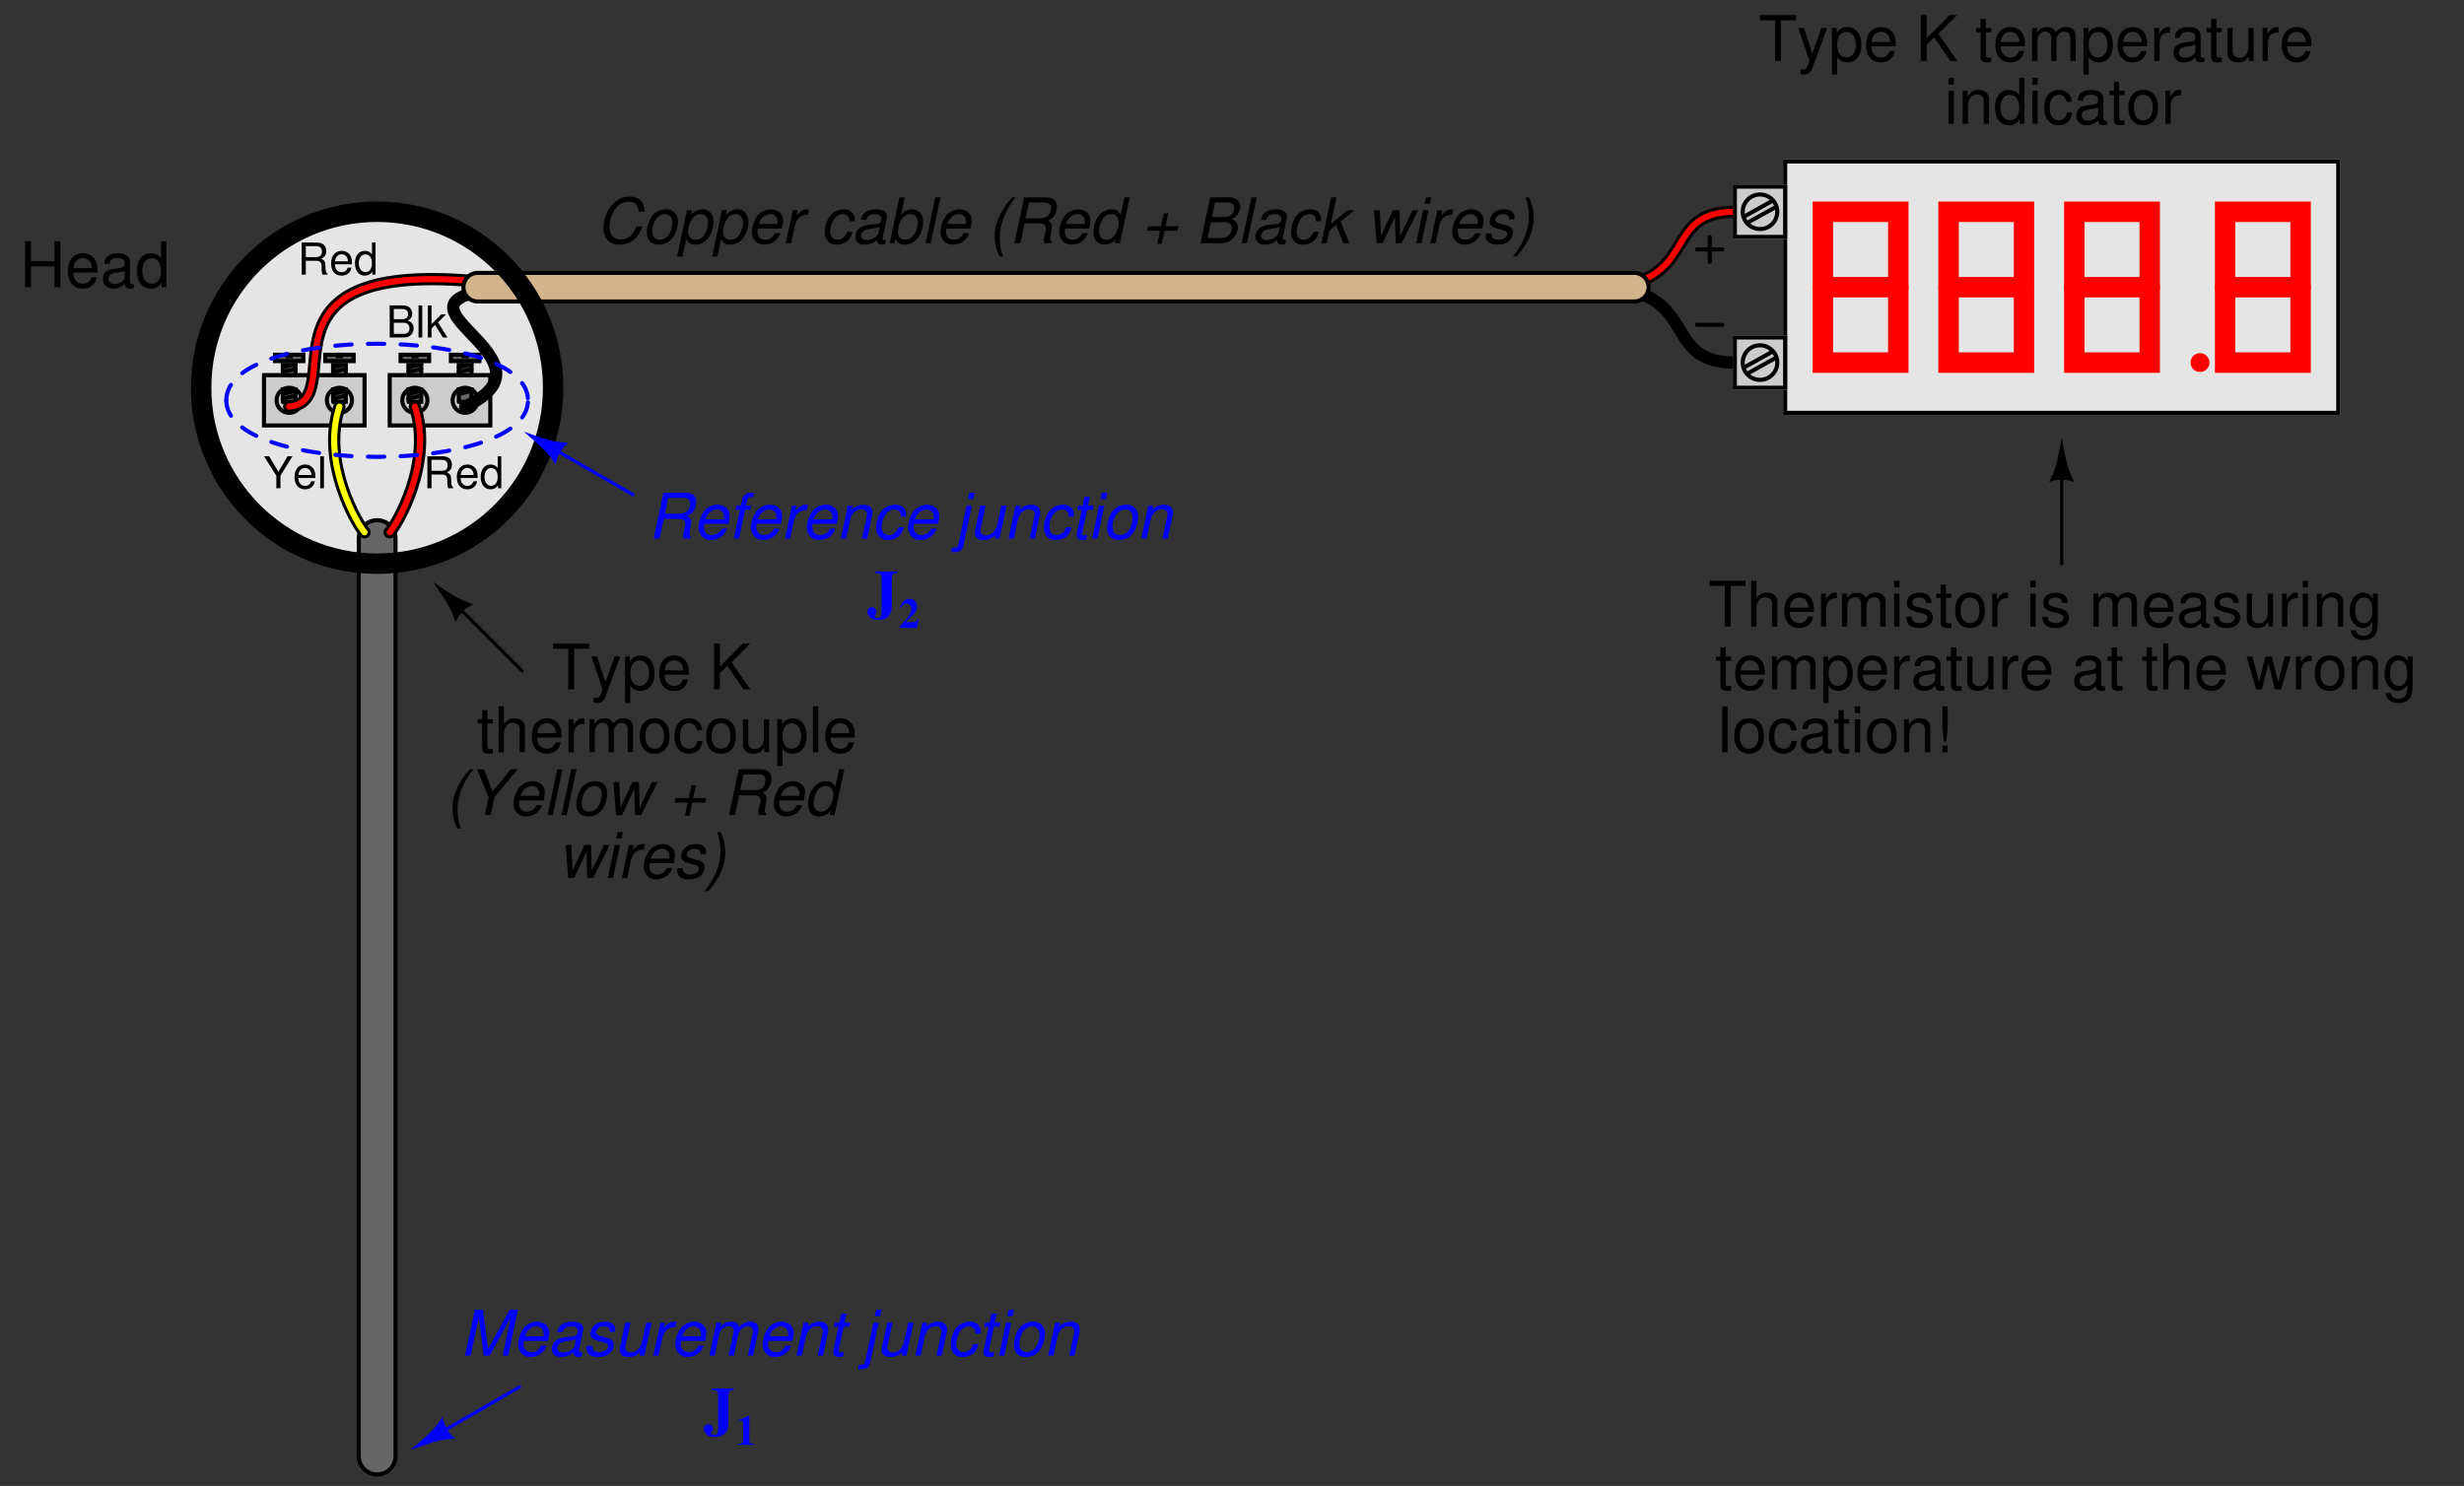<?xml version="1.0" encoding="UTF-8"?>
<svg xmlns="http://www.w3.org/2000/svg" xmlns:xlink="http://www.w3.org/1999/xlink" viewBox="0 0 440.999 265.999" version="1.2">
<rect x="0" y="0" width="440.999" height="265.999" fill="#333333" stroke="none"/>
<defs>
<g>
<symbol overflow="visible" id="glyph0-0">
<path style="stroke:none;" d=""/>
</symbol>
<symbol overflow="visible" id="glyph0-1">
<path style="stroke:none;" d="M 3.047 -2.25 L 5.203 -5.734 L 4.328 -5.734 L 2.688 -2.938 L 1.016 -5.734 L 0.109 -5.734 L 2.312 -2.25 L 2.312 0 L 3.047 0 Z M 3.047 -2.25 "/>
</symbol>
<symbol overflow="visible" id="glyph0-2">
<path style="stroke:none;" d="M 4.047 -1.844 C 4.047 -2.469 4 -2.844 3.875 -3.156 C 3.609 -3.828 2.984 -4.25 2.203 -4.25 C 1.062 -4.25 0.312 -3.375 0.312 -2.016 C 0.312 -0.641 1.031 0.188 2.188 0.188 C 3.141 0.188 3.781 -0.359 3.953 -1.25 L 3.297 -1.25 C 3.109 -0.703 2.734 -0.422 2.219 -0.422 C 1.797 -0.422 1.438 -0.609 1.219 -0.953 C 1.062 -1.203 1.016 -1.438 1 -1.844 Z M 1.016 -2.375 C 1.078 -3.141 1.531 -3.641 2.203 -3.641 C 2.859 -3.641 3.328 -3.125 3.328 -2.375 Z M 1.016 -2.375 "/>
</symbol>
<symbol overflow="visible" id="glyph0-3">
<path style="stroke:none;" d="M 1.203 -5.734 L 0.531 -5.734 L 0.531 0 L 1.203 0 Z M 1.203 -5.734 "/>
</symbol>
<symbol overflow="visible" id="glyph0-4">
<path style="stroke:none;" d="M 1.469 -2.469 L 3.359 -2.469 C 4.016 -2.469 4.297 -2.156 4.297 -1.453 L 4.297 -0.938 C 4.297 -0.578 4.359 -0.234 4.453 0 L 5.344 0 L 5.344 -0.188 C 5.078 -0.375 5.016 -0.578 5 -1.344 C 5 -2.281 4.844 -2.562 4.219 -2.828 C 4.859 -3.156 5.125 -3.547 5.125 -4.203 C 5.125 -5.203 4.516 -5.734 3.375 -5.734 L 0.734 -5.734 L 0.734 0 L 1.469 0 Z M 1.469 -3.125 L 1.469 -5.094 L 3.234 -5.094 C 3.641 -5.094 3.875 -5.031 4.062 -4.875 C 4.266 -4.703 4.359 -4.453 4.359 -4.109 C 4.359 -3.422 4.016 -3.125 3.234 -3.125 Z M 1.469 -3.125 "/>
</symbol>
<symbol overflow="visible" id="glyph0-5">
<path style="stroke:none;" d="M 3.891 -5.734 L 3.25 -5.734 L 3.25 -3.609 C 2.969 -4.031 2.531 -4.25 1.984 -4.25 C 0.906 -4.25 0.203 -3.391 0.203 -2.078 C 0.203 -0.672 0.875 0.188 2 0.188 C 2.562 0.188 2.969 -0.031 3.312 -0.547 L 3.312 0 L 3.891 0 Z M 2.094 -3.625 C 2.797 -3.625 3.25 -3.016 3.25 -2.016 C 3.25 -1.062 2.781 -0.438 2.094 -0.438 C 1.375 -0.438 0.891 -1.078 0.891 -2.031 C 0.891 -3 1.375 -3.625 2.094 -3.625 Z M 2.094 -3.625 "/>
</symbol>
<symbol overflow="visible" id="glyph0-6">
<path style="stroke:none;" d="M 0.625 0 L 3.219 0 C 3.75 0 4.156 -0.156 4.469 -0.484 C 4.75 -0.781 4.906 -1.188 4.906 -1.641 C 4.906 -2.328 4.594 -2.75 3.859 -3.031 C 4.391 -3.281 4.656 -3.688 4.656 -4.281 C 4.656 -4.703 4.5 -5.078 4.203 -5.344 C 3.891 -5.609 3.5 -5.734 2.953 -5.734 L 0.625 -5.734 Z M 1.359 -3.266 L 1.359 -5.094 L 2.766 -5.094 C 3.188 -5.094 3.406 -5.047 3.609 -4.891 C 3.812 -4.734 3.922 -4.5 3.922 -4.188 C 3.922 -3.859 3.812 -3.625 3.609 -3.469 C 3.406 -3.328 3.188 -3.266 2.766 -3.266 Z M 1.359 -0.641 L 1.359 -2.625 L 3.141 -2.625 C 3.781 -2.625 4.172 -2.25 4.172 -1.625 C 4.172 -1.016 3.781 -0.641 3.141 -0.641 Z M 1.359 -0.641 "/>
</symbol>
<symbol overflow="visible" id="glyph0-7">
<path style="stroke:none;" d="M 1.109 -5.734 L 0.453 -5.734 L 0.453 0 L 1.109 0 L 1.109 -1.609 L 1.75 -2.234 L 3.141 0 L 3.953 0 L 2.266 -2.703 L 3.703 -4.125 L 2.859 -4.125 L 1.109 -2.375 Z M 1.109 -5.734 "/>
</symbol>
<symbol overflow="visible" id="glyph1-0">
<path style="stroke:none;" d=""/>
</symbol>
<symbol overflow="visible" id="glyph1-1">
<path style="stroke:none;" d="M 3.984 -7.281 L 6.672 -7.281 L 6.672 -8.203 L 0.234 -8.203 L 0.234 -7.281 L 2.938 -7.281 L 2.938 0 L 3.984 0 Z M 3.984 -7.281 "/>
</symbol>
<symbol overflow="visible" id="glyph1-2">
<path style="stroke:none;" d="M 4.359 -5.891 L 2.734 -1.312 L 1.219 -5.891 L 0.219 -5.891 L 2.219 0.016 L 1.859 0.953 C 1.703 1.375 1.5 1.531 1.109 1.531 C 0.938 1.531 0.812 1.5 0.609 1.469 L 0.609 2.312 C 0.797 2.406 0.984 2.453 1.234 2.453 C 1.547 2.453 1.875 2.344 2.109 2.172 C 2.406 1.953 2.578 1.703 2.75 1.234 L 5.375 -5.891 Z M 4.359 -5.891 "/>
</symbol>
<symbol overflow="visible" id="glyph1-3">
<path style="stroke:none;" d="M 0.609 2.453 L 1.547 2.453 L 1.547 -0.625 C 2.047 -0.016 2.594 0.266 3.359 0.266 C 4.891 0.266 5.891 -0.969 5.891 -2.844 C 5.891 -4.828 4.922 -6.062 3.359 -6.062 C 2.547 -6.062 1.906 -5.703 1.469 -5 L 1.469 -5.891 L 0.609 -5.891 Z M 3.188 -5.188 C 4.234 -5.188 4.906 -4.281 4.906 -2.875 C 4.906 -1.531 4.219 -0.625 3.188 -0.625 C 2.188 -0.625 1.547 -1.516 1.547 -2.906 C 1.547 -4.281 2.188 -5.188 3.188 -5.188 Z M 3.188 -5.188 "/>
</symbol>
<symbol overflow="visible" id="glyph1-4">
<path style="stroke:none;" d="M 5.766 -2.625 C 5.766 -3.531 5.703 -4.078 5.531 -4.516 C 5.156 -5.484 4.25 -6.062 3.156 -6.062 C 1.5 -6.062 0.453 -4.812 0.453 -2.875 C 0.453 -0.922 1.469 0.266 3.125 0.266 C 4.484 0.266 5.406 -0.5 5.641 -1.781 L 4.703 -1.781 C 4.438 -1.016 3.922 -0.609 3.156 -0.609 C 2.562 -0.609 2.062 -0.875 1.75 -1.375 C 1.516 -1.703 1.438 -2.047 1.422 -2.625 Z M 1.453 -3.391 C 1.531 -4.484 2.188 -5.203 3.141 -5.203 C 4.094 -5.203 4.766 -4.453 4.766 -3.391 Z M 1.453 -3.391 "/>
</symbol>
<symbol overflow="visible" id="glyph1-5">
<path style="stroke:none;" d=""/>
</symbol>
<symbol overflow="visible" id="glyph1-6">
<path style="stroke:none;" d="M 1.938 -2.875 L 3.281 -4.203 L 6.172 0 L 7.406 0 L 4.031 -4.859 L 7.375 -8.203 L 6.016 -8.203 L 1.938 -4.047 L 1.938 -8.203 L 0.891 -8.203 L 0.891 0 L 1.938 0 Z M 1.938 -2.875 "/>
</symbol>
<symbol overflow="visible" id="glyph1-7">
<path style="stroke:none;" d="M 2.859 -5.891 L 1.891 -5.891 L 1.891 -7.516 L 0.953 -7.516 L 0.953 -5.891 L 0.156 -5.891 L 0.156 -5.125 L 0.953 -5.125 L 0.953 -0.672 C 0.953 -0.062 1.359 0.266 2.094 0.266 C 2.344 0.266 2.547 0.234 2.859 0.188 L 2.859 -0.609 C 2.719 -0.578 2.594 -0.562 2.406 -0.562 C 2 -0.562 1.891 -0.672 1.891 -1.094 L 1.891 -5.125 L 2.859 -5.125 Z M 2.859 -5.891 "/>
</symbol>
<symbol overflow="visible" id="glyph1-8">
<path style="stroke:none;" d="M 0.781 -8.203 L 0.781 0 L 1.719 0 L 1.719 -3.25 C 1.719 -4.453 2.344 -5.25 3.312 -5.25 C 3.641 -5.25 3.922 -5.156 4.156 -4.984 C 4.422 -4.781 4.531 -4.5 4.531 -4.078 L 4.531 0 L 5.469 0 L 5.469 -4.453 C 5.469 -5.438 4.766 -6.062 3.609 -6.062 C 2.781 -6.062 2.266 -5.812 1.719 -5.078 L 1.719 -8.203 Z M 0.781 -8.203 "/>
</symbol>
<symbol overflow="visible" id="glyph1-9">
<path style="stroke:none;" d="M 0.781 -5.891 L 0.781 0 L 1.719 0 L 1.719 -3.062 C 1.734 -4.484 2.312 -5.109 3.609 -5.078 L 3.609 -6.031 C 3.453 -6.047 3.359 -6.062 3.25 -6.062 C 2.641 -6.062 2.188 -5.703 1.641 -4.828 L 1.641 -5.891 Z M 0.781 -5.891 "/>
</symbol>
<symbol overflow="visible" id="glyph1-10">
<path style="stroke:none;" d="M 0.781 -5.891 L 0.781 0 L 1.734 0 L 1.734 -3.703 C 1.734 -4.562 2.344 -5.25 3.109 -5.25 C 3.812 -5.25 4.203 -4.812 4.203 -4.062 L 4.203 0 L 5.156 0 L 5.156 -3.703 C 5.156 -4.562 5.766 -5.25 6.531 -5.25 C 7.219 -5.25 7.625 -4.797 7.625 -4.062 L 7.625 0 L 8.578 0 L 8.578 -4.422 C 8.578 -5.484 7.969 -6.062 6.859 -6.062 C 6.078 -6.062 5.609 -5.828 5.047 -5.156 C 4.703 -5.797 4.234 -6.062 3.469 -6.062 C 2.672 -6.062 2.156 -5.766 1.656 -5.062 L 1.656 -5.891 Z M 0.781 -5.891 "/>
</symbol>
<symbol overflow="visible" id="glyph1-11">
<path style="stroke:none;" d="M 3.062 -6.062 C 1.391 -6.062 0.406 -4.875 0.406 -2.906 C 0.406 -0.906 1.391 0.266 3.078 0.266 C 4.734 0.266 5.734 -0.922 5.734 -2.859 C 5.734 -4.906 4.766 -6.062 3.062 -6.062 Z M 3.078 -5.203 C 4.125 -5.203 4.766 -4.328 4.766 -2.875 C 4.766 -1.469 4.109 -0.609 3.078 -0.609 C 2.031 -0.609 1.391 -1.469 1.391 -2.906 C 1.391 -4.328 2.031 -5.203 3.078 -5.203 Z M 3.078 -5.203 "/>
</symbol>
<symbol overflow="visible" id="glyph1-12">
<path style="stroke:none;" d="M 5.297 -3.922 C 5.25 -4.484 5.125 -4.859 4.906 -5.188 C 4.5 -5.734 3.797 -6.062 2.969 -6.062 C 1.375 -6.062 0.344 -4.797 0.344 -2.844 C 0.344 -0.938 1.359 0.266 2.953 0.266 C 4.359 0.266 5.25 -0.578 5.359 -2.031 L 4.422 -2.031 C 4.266 -1.078 3.781 -0.609 2.984 -0.609 C 1.953 -0.609 1.328 -1.453 1.328 -2.844 C 1.328 -4.312 1.938 -5.203 2.953 -5.203 C 3.75 -5.203 4.234 -4.734 4.359 -3.922 Z M 5.297 -3.922 "/>
</symbol>
<symbol overflow="visible" id="glyph1-13">
<path style="stroke:none;" d="M 5.422 0 L 5.422 -5.891 L 4.484 -5.891 L 4.484 -2.547 C 4.484 -1.344 3.859 -0.562 2.875 -0.562 C 2.141 -0.562 1.672 -1.016 1.672 -1.719 L 1.672 -5.891 L 0.734 -5.891 L 0.734 -1.344 C 0.734 -0.375 1.469 0.266 2.609 0.266 C 3.469 0.266 4.031 -0.047 4.578 -0.828 L 4.578 0 Z M 5.422 0 "/>
</symbol>
<symbol overflow="visible" id="glyph1-14">
<path style="stroke:none;" d="M 1.703 -8.203 L 0.766 -8.203 L 0.766 0 L 1.703 0 Z M 1.703 -8.203 "/>
</symbol>
<symbol overflow="visible" id="glyph1-15">
<path style="stroke:none;" d="M 6.203 -3.734 L 6.203 0 L 7.25 0 L 7.25 -8.203 L 6.203 -8.203 L 6.203 -4.656 L 1.984 -4.656 L 1.984 -8.203 L 0.938 -8.203 L 0.938 0 L 1.984 0 L 1.984 -3.734 Z M 6.203 -3.734 "/>
</symbol>
<symbol overflow="visible" id="glyph1-16">
<path style="stroke:none;" d="M 6.016 -0.547 C 5.922 -0.531 5.875 -0.531 5.812 -0.531 C 5.484 -0.531 5.312 -0.703 5.312 -0.984 L 5.312 -4.453 C 5.312 -5.5 4.547 -6.062 3.094 -6.062 C 2.234 -6.062 1.547 -5.812 1.141 -5.375 C 0.859 -5.078 0.75 -4.734 0.734 -4.156 L 1.672 -4.156 C 1.75 -4.875 2.188 -5.203 3.062 -5.203 C 3.922 -5.203 4.375 -4.875 4.375 -4.312 L 4.375 -4.078 C 4.359 -3.672 4.156 -3.516 3.391 -3.422 C 2.062 -3.25 1.875 -3.203 1.5 -3.062 C 0.828 -2.766 0.469 -2.25 0.469 -1.484 C 0.469 -0.422 1.219 0.266 2.406 0.266 C 3.156 0.266 3.75 0 4.406 -0.609 C 4.484 0 4.766 0.266 5.375 0.266 C 5.578 0.266 5.703 0.234 6.016 0.156 Z M 4.375 -1.859 C 4.375 -1.547 4.281 -1.344 4 -1.094 C 3.625 -0.75 3.156 -0.562 2.609 -0.562 C 1.875 -0.562 1.453 -0.906 1.453 -1.5 C 1.453 -2.125 1.859 -2.438 2.875 -2.594 C 3.875 -2.719 4.062 -2.766 4.375 -2.906 Z M 4.375 -1.859 "/>
</symbol>
<symbol overflow="visible" id="glyph1-17">
<path style="stroke:none;" d="M 5.562 -8.203 L 4.641 -8.203 L 4.641 -5.156 C 4.234 -5.75 3.609 -6.062 2.828 -6.062 C 1.297 -6.062 0.297 -4.844 0.297 -2.953 C 0.297 -0.969 1.266 0.266 2.859 0.266 C 3.672 0.266 4.234 -0.047 4.734 -0.781 L 4.734 0 L 5.562 0 Z M 2.984 -5.188 C 4 -5.188 4.641 -4.297 4.641 -2.875 C 4.641 -1.516 3.984 -0.625 3 -0.625 C 1.953 -0.625 1.266 -1.531 1.266 -2.906 C 1.266 -4.281 1.953 -5.188 2.984 -5.188 Z M 2.984 -5.188 "/>
</symbol>
<symbol overflow="visible" id="glyph1-18">
<path style="stroke:none;" d="M 1.688 -5.891 L 0.75 -5.891 L 0.75 0 L 1.688 0 Z M 1.688 -8.203 L 0.75 -8.203 L 0.75 -7.016 L 1.688 -7.016 Z M 1.688 -8.203 "/>
</symbol>
<symbol overflow="visible" id="glyph1-19">
<path style="stroke:none;" d="M 0.781 -5.891 L 0.781 0 L 1.734 0 L 1.734 -3.25 C 1.734 -4.453 2.359 -5.25 3.328 -5.25 C 4.078 -5.25 4.547 -4.797 4.547 -4.078 L 4.547 0 L 5.484 0 L 5.484 -4.453 C 5.484 -5.438 4.75 -6.062 3.609 -6.062 C 2.734 -6.062 2.172 -5.719 1.656 -4.906 L 1.656 -5.891 Z M 0.781 -5.891 "/>
</symbol>
<symbol overflow="visible" id="glyph1-20">
<path style="stroke:none;" d="M 4.922 -4.25 C 4.922 -5.406 4.156 -6.062 2.797 -6.062 C 1.422 -6.062 0.531 -5.359 0.531 -4.266 C 0.531 -3.344 1 -2.906 2.391 -2.562 L 3.281 -2.344 C 3.922 -2.188 4.188 -1.953 4.188 -1.547 C 4.188 -0.984 3.641 -0.609 2.812 -0.609 C 2.312 -0.609 1.875 -0.75 1.641 -1 C 1.5 -1.172 1.422 -1.344 1.375 -1.75 L 0.375 -1.75 C 0.422 -0.391 1.188 0.266 2.734 0.266 C 4.219 0.266 5.156 -0.469 5.156 -1.609 C 5.156 -2.484 4.672 -2.969 3.5 -3.25 L 2.594 -3.469 C 1.828 -3.641 1.5 -3.891 1.5 -4.312 C 1.5 -4.859 1.984 -5.203 2.75 -5.203 C 3.516 -5.203 3.922 -4.875 3.938 -4.25 Z M 4.922 -4.25 "/>
</symbol>
<symbol overflow="visible" id="glyph1-21">
<path style="stroke:none;" d="M 4.547 -5.891 L 4.547 -5.047 C 4.078 -5.75 3.562 -6.062 2.812 -6.062 C 1.391 -6.062 0.391 -4.734 0.391 -2.844 C 0.391 -1.859 0.625 -1.141 1.141 -0.547 C 1.578 -0.016 2.141 0.266 2.75 0.266 C 3.453 0.266 3.953 -0.062 4.453 -0.797 L 4.453 -0.5 C 4.453 1.078 4.016 1.672 2.844 1.672 C 2.047 1.672 1.625 1.344 1.547 0.672 L 0.578 0.672 C 0.672 1.766 1.547 2.453 2.828 2.453 C 3.688 2.453 4.406 2.172 4.797 1.703 C 5.25 1.141 5.406 0.422 5.406 -0.969 L 5.406 -5.891 Z M 2.906 -5.203 C 3.891 -5.203 4.453 -4.359 4.453 -2.875 C 4.453 -1.438 3.875 -0.609 2.906 -0.609 C 1.938 -0.609 1.375 -1.453 1.375 -2.906 C 1.375 -4.344 1.938 -5.203 2.906 -5.203 Z M 2.906 -5.203 "/>
</symbol>
<symbol overflow="visible" id="glyph1-22">
<path style="stroke:none;" d="M 6.234 0 L 7.969 -5.891 L 6.906 -5.891 L 5.734 -1.312 L 4.578 -5.891 L 3.438 -5.891 L 2.312 -1.312 L 1.109 -5.891 L 0.062 -5.891 L 1.781 0 L 2.828 0 L 3.969 -4.625 L 5.156 0 Z M 6.234 0 "/>
</symbol>
<symbol overflow="visible" id="glyph1-23">
<path style="stroke:none;" d="M 2.344 -8.203 L 1.406 -8.203 L 1.406 -4.406 L 1.656 -1.891 L 2.094 -1.891 L 2.344 -4.406 Z M 2.344 -1.172 L 1.391 -1.172 L 1.391 0 L 2.344 0 Z M 2.344 -1.172 "/>
</symbol>
<symbol overflow="visible" id="glyph2-0">
<path style="stroke:none;" d=""/>
</symbol>
<symbol overflow="visible" id="glyph2-1">
<path style="stroke:none;" d="M 4.406 -8.203 C 3.625 -7.391 3.078 -6.656 2.516 -5.641 C 1.672 -4.109 1.266 -2.75 1.266 -1.312 C 1.266 0.047 1.594 1.422 2.156 2.391 L 2.766 2.391 C 2.344 1.312 2.156 0.266 2.156 -0.891 C 2.156 -3.391 3.125 -5.891 5.016 -8.203 Z M 4.406 -8.203 "/>
</symbol>
<symbol overflow="visible" id="glyph2-2">
<path style="stroke:none;" d="M 5.047 -3.219 L 9.188 -8.203 L 7.938 -8.203 L 4.688 -4.188 L 3.156 -8.203 L 1.891 -8.203 L 3.984 -3.219 L 3.297 0 L 4.359 0 Z M 5.047 -3.219 "/>
</symbol>
<symbol overflow="visible" id="glyph2-3">
<path style="stroke:none;" d="M 6.328 -2.625 C 6.484 -3.516 6.531 -3.781 6.531 -4.141 C 6.531 -5.234 5.594 -6.062 4.375 -6.062 C 3.391 -6.062 2.469 -5.609 1.891 -4.844 C 1.359 -4.141 0.938 -2.875 0.938 -1.953 C 0.938 -1.344 1.219 -0.719 1.641 -0.297 C 2.031 0.078 2.531 0.266 3.172 0.266 C 4.516 0.266 5.688 -0.578 6.031 -1.781 L 5.078 -1.781 C 4.688 -1.016 4.078 -0.609 3.328 -0.609 C 2.438 -0.609 1.938 -1.156 1.938 -2.109 C 1.938 -2.359 1.953 -2.469 1.984 -2.625 Z M 2.188 -3.438 C 2.484 -4.484 3.312 -5.203 4.234 -5.203 C 5.031 -5.203 5.531 -4.656 5.531 -3.812 C 5.531 -3.719 5.531 -3.625 5.5 -3.438 Z M 2.188 -3.438 "/>
</symbol>
<symbol overflow="visible" id="glyph2-4">
<path style="stroke:none;" d="M 3.453 -8.203 L 2.516 -8.203 L 0.766 0 L 1.703 0 Z M 3.453 -8.203 "/>
</symbol>
<symbol overflow="visible" id="glyph2-5">
<path style="stroke:none;" d="M 4.312 -6.062 C 3.281 -6.062 2.344 -5.594 1.781 -4.766 C 1.266 -4.031 0.906 -2.797 0.906 -1.844 C 0.906 -0.594 1.766 0.266 3.031 0.266 C 4.109 0.266 4.969 -0.188 5.594 -1.047 C 6.109 -1.75 6.484 -2.984 6.484 -3.953 C 6.484 -4.562 6.25 -5.125 5.859 -5.516 C 5.484 -5.891 4.969 -6.062 4.312 -6.062 Z M 4.172 -5.203 C 5 -5.203 5.484 -4.672 5.484 -3.75 C 5.484 -3.078 5.312 -2.344 5 -1.781 C 4.562 -1.016 3.953 -0.609 3.188 -0.609 C 2.391 -0.609 1.891 -1.156 1.891 -2.062 C 1.891 -2.719 2.078 -3.453 2.391 -4.016 C 2.797 -4.781 3.438 -5.203 4.172 -5.203 Z M 4.172 -5.203 "/>
</symbol>
<symbol overflow="visible" id="glyph2-6">
<path style="stroke:none;" d="M 6.25 0 L 9.219 -5.891 L 8.203 -5.891 L 6 -1.312 L 5.875 -5.891 L 4.688 -5.891 L 2.562 -1.312 L 2.344 -5.891 L 1.328 -5.891 L 1.781 0 L 2.859 0 L 5.047 -4.703 L 5.188 0 Z M 6.25 0 "/>
</symbol>
<symbol overflow="visible" id="glyph2-7">
<path style="stroke:none;" d=""/>
</symbol>
<symbol overflow="visible" id="glyph2-8">
<path style="stroke:none;" d="M 6.656 -3.031 L 4.312 -3.031 L 4.812 -5.328 L 4.031 -5.328 L 3.531 -3.031 L 1.203 -3.031 L 1.031 -2.219 L 3.359 -2.219 L 2.875 0.125 L 3.656 0.125 L 4.156 -2.219 L 6.484 -2.219 Z M 6.656 -3.031 "/>
</symbol>
<symbol overflow="visible" id="glyph2-9">
<path style="stroke:none;" d="M 2.859 -3.531 L 5.547 -3.531 C 6.281 -3.531 6.688 -3.234 6.688 -2.688 C 6.688 -2.5 6.656 -2.266 6.594 -2.016 C 6.328 -0.891 6.328 -0.891 6.328 -0.531 C 6.328 -0.344 6.328 -0.219 6.375 0 L 7.641 0 L 7.688 -0.266 C 7.547 -0.391 7.453 -0.609 7.453 -0.859 C 7.453 -0.984 7.484 -1.172 7.531 -1.422 C 7.734 -2.594 7.766 -2.75 7.766 -2.969 C 7.766 -3.469 7.609 -3.703 7.094 -4.047 C 7.531 -4.297 7.703 -4.422 7.906 -4.594 C 8.359 -5.016 8.656 -5.766 8.656 -6.469 C 8.656 -7.656 8.016 -8.203 6.562 -8.203 L 2.797 -8.203 L 1.047 0 L 2.109 0 Z M 3.047 -4.453 L 3.656 -7.281 L 6.25 -7.281 C 6.844 -7.281 7.125 -7.203 7.344 -6.969 C 7.5 -6.812 7.578 -6.547 7.578 -6.281 C 7.578 -5.844 7.422 -5.359 7.172 -5.047 C 6.844 -4.641 6.375 -4.453 5.641 -4.453 Z M 3.047 -4.453 "/>
</symbol>
<symbol overflow="visible" id="glyph2-10">
<path style="stroke:none;" d="M 7.312 -8.203 L 6.375 -8.203 L 5.688 -5.047 C 5.328 -5.766 4.875 -6.062 4.078 -6.062 C 2.219 -6.062 0.828 -4.281 0.828 -1.906 C 0.828 -0.594 1.578 0.266 2.75 0.266 C 3.234 0.266 3.75 0.109 4.203 -0.172 C 4.531 -0.375 4.688 -0.547 4.844 -0.859 L 4.656 0 L 5.562 0 Z M 4 -5.203 C 4.844 -5.203 5.328 -4.641 5.328 -3.672 C 5.328 -3 5.141 -2.328 4.797 -1.75 C 4.359 -0.984 3.812 -0.609 3.125 -0.609 C 2.297 -0.609 1.812 -1.172 1.812 -2.141 C 1.812 -2.781 1.984 -3.484 2.312 -4.062 C 2.734 -4.844 3.281 -5.203 4 -5.203 Z M 4 -5.203 "/>
</symbol>
<symbol overflow="visible" id="glyph2-11">
<path style="stroke:none;" d="M 2.938 -5.891 L 1.984 -5.891 L 0.75 0 L 1.688 0 Z M 3.438 -8.203 L 2.484 -8.203 L 2.234 -7.047 L 3.188 -7.047 Z M 3.438 -8.203 "/>
</symbol>
<symbol overflow="visible" id="glyph2-12">
<path style="stroke:none;" d="M 2.031 -5.891 L 0.781 0 L 1.719 0 L 2.375 -3.062 C 2.672 -4.438 3.469 -5.125 4.703 -5.078 L 4.906 -6.031 C 4.766 -6.047 4.672 -6.062 4.547 -6.062 C 3.891 -6.062 3.391 -5.766 2.688 -4.969 L 2.875 -5.891 Z M 2.031 -5.891 "/>
</symbol>
<symbol overflow="visible" id="glyph2-13">
<path style="stroke:none;" d="M 5.781 -4.25 C 5.844 -4.484 5.844 -4.594 5.844 -4.734 C 5.844 -5.531 5.109 -6.062 4 -6.062 C 3.203 -6.062 2.516 -5.828 2.062 -5.391 C 1.641 -5 1.391 -4.406 1.391 -3.875 C 1.391 -3.188 1.781 -2.875 2.938 -2.562 L 3.766 -2.344 C 4.141 -2.25 4.312 -2.188 4.406 -2.062 C 4.484 -1.953 4.562 -1.781 4.562 -1.688 C 4.562 -1.469 4.391 -1.141 4.203 -0.984 C 3.922 -0.75 3.438 -0.609 2.953 -0.609 C 2.156 -0.609 1.734 -0.906 1.734 -1.469 C 1.734 -1.547 1.75 -1.641 1.75 -1.75 L 0.75 -1.75 C 0.703 -1.5 0.688 -1.359 0.688 -1.188 C 0.688 -0.281 1.469 0.266 2.781 0.266 C 4.453 0.266 5.547 -0.609 5.547 -1.953 C 5.547 -2.625 5.172 -3 4.188 -3.234 L 3.328 -3.453 C 2.703 -3.609 2.375 -3.844 2.375 -4.125 C 2.375 -4.359 2.516 -4.641 2.719 -4.828 C 2.984 -5.078 3.312 -5.203 3.812 -5.203 C 4.484 -5.203 4.844 -4.953 4.844 -4.5 C 4.844 -4.438 4.844 -4.344 4.844 -4.25 Z M 5.781 -4.25 "/>
</symbol>
<symbol overflow="visible" id="glyph2-14">
<path style="stroke:none;" d="M 0.547 2.391 C 1.266 1.656 1.906 0.766 2.438 -0.172 C 3.266 -1.672 3.656 -3.078 3.656 -4.578 C 3.656 -5.859 3.312 -7.266 2.797 -8.203 L 2.172 -8.203 C 2.594 -7.094 2.797 -6.047 2.797 -4.844 C 2.797 -2.422 1.781 0.094 -0.078 2.391 Z M 0.547 2.391 "/>
</symbol>
<symbol overflow="visible" id="glyph2-15">
<path style="stroke:none;" d="M 5.25 0 L 9.016 -6.812 L 7.562 0 L 8.562 0 L 10.312 -8.203 L 8.828 -8.203 L 4.938 -1.141 L 4.031 -8.203 L 2.594 -8.203 L 0.844 0 L 1.844 0 L 3.297 -6.812 L 4.156 0 Z M 5.25 0 "/>
</symbol>
<symbol overflow="visible" id="glyph2-16">
<path style="stroke:none;" d="M 6.203 -0.578 C 6.109 -0.547 6.062 -0.547 6.016 -0.547 C 5.719 -0.547 5.594 -0.656 5.594 -0.875 C 5.594 -0.906 5.594 -0.953 5.609 -0.984 L 6.328 -4.375 C 6.391 -4.688 6.391 -4.688 6.391 -4.797 C 6.391 -5.562 5.609 -6.062 4.438 -6.062 C 2.859 -6.062 1.906 -5.406 1.703 -4.156 L 2.641 -4.156 C 2.75 -4.469 2.828 -4.625 2.984 -4.781 C 3.234 -5.047 3.703 -5.203 4.188 -5.203 C 4.859 -5.203 5.375 -4.891 5.375 -4.484 C 5.375 -4.438 5.359 -4.359 5.359 -4.266 L 5.328 -4.062 C 5.219 -3.594 5 -3.469 4.188 -3.391 C 2.672 -3.266 2.203 -3.156 1.656 -2.797 C 1.062 -2.438 0.734 -1.828 0.734 -1.188 C 0.734 -0.281 1.344 0.266 2.344 0.266 C 2.75 0.266 3.203 0.188 3.625 0.031 C 3.969 -0.094 4.156 -0.203 4.609 -0.609 L 4.609 -0.484 C 4.609 -0.016 4.922 0.266 5.469 0.266 C 5.609 0.266 5.641 0.266 5.906 0.188 C 5.922 0.188 6 0.172 6.062 0.156 Z M 4.844 -1.844 C 4.703 -1.141 3.719 -0.547 2.719 -0.547 C 2.078 -0.547 1.719 -0.828 1.719 -1.297 C 1.719 -1.672 1.938 -2.031 2.266 -2.234 C 2.547 -2.406 2.875 -2.5 3.438 -2.578 C 4.484 -2.719 4.578 -2.734 5.078 -2.906 Z M 4.844 -1.844 "/>
</symbol>
<symbol overflow="visible" id="glyph2-17">
<path style="stroke:none;" d="M 5.438 0 L 6.688 -5.891 L 5.734 -5.891 L 5.031 -2.547 C 4.766 -1.344 3.984 -0.547 3.016 -0.547 C 2.391 -0.547 2.016 -0.875 2.016 -1.422 C 2.016 -1.5 2.031 -1.609 2.047 -1.719 L 2.938 -5.891 L 1.984 -5.891 L 1.031 -1.344 C 1 -1.234 0.984 -1.109 0.984 -0.969 C 0.984 -0.203 1.578 0.266 2.547 0.266 C 3.422 0.266 4.062 -0.016 4.719 -0.641 L 4.578 0 Z M 5.438 0 "/>
</symbol>
<symbol overflow="visible" id="glyph2-18">
<path style="stroke:none;" d="M 2.047 -5.891 L 0.797 0 L 1.75 0 L 2.531 -3.703 C 2.719 -4.562 3.469 -5.25 4.234 -5.25 C 4.781 -5.25 5.156 -4.953 5.156 -4.484 C 5.156 -4.359 5.125 -4.203 5.109 -4.062 L 4.234 0 L 5.188 0 L 5.969 -3.703 C 6.156 -4.578 6.938 -5.25 7.734 -5.25 C 8.266 -5.25 8.594 -4.922 8.594 -4.391 C 8.594 -4.219 8.594 -4.219 8.5 -3.844 L 7.688 0 L 8.625 0 L 9.516 -4.203 C 9.547 -4.312 9.578 -4.688 9.578 -4.812 C 9.578 -5.125 9.453 -5.438 9.219 -5.688 C 8.984 -5.953 8.688 -6.062 8.156 -6.062 C 7.406 -6.062 6.781 -5.766 6.125 -5.125 C 5.938 -5.766 5.5 -6.062 4.766 -6.062 C 3.984 -6.062 3.469 -5.844 2.75 -5.156 L 2.906 -5.891 Z M 2.047 -5.891 "/>
</symbol>
<symbol overflow="visible" id="glyph2-19">
<path style="stroke:none;" d="M 2.031 -5.891 L 0.781 0 L 1.734 0 L 2.422 -3.25 C 2.688 -4.484 3.469 -5.25 4.484 -5.25 C 5.047 -5.25 5.469 -4.859 5.469 -4.344 C 5.469 -4.281 5.438 -4.125 5.406 -3.922 L 4.562 0 L 5.516 0 L 6.406 -4.234 C 6.453 -4.375 6.453 -4.516 6.453 -4.656 C 6.453 -5.516 5.859 -6.062 4.922 -6.062 C 4.078 -6.062 3.328 -5.766 2.75 -5.156 L 2.891 -5.891 Z M 2.031 -5.891 "/>
</symbol>
<symbol overflow="visible" id="glyph2-20">
<path style="stroke:none;" d="M 4.125 -5.891 L 3.109 -5.891 L 3.469 -7.516 L 2.516 -7.516 L 2.172 -5.891 L 1.375 -5.891 L 1.219 -5.141 L 2.016 -5.141 L 1.125 -0.984 C 1.109 -0.859 1.094 -0.75 1.094 -0.625 C 1.094 -0.078 1.469 0.266 2.094 0.266 C 2.328 0.266 2.656 0.219 2.828 0.188 L 3 -0.641 C 2.625 -0.547 2.609 -0.547 2.469 -0.547 C 2.219 -0.547 2.062 -0.672 2.062 -0.859 C 2.062 -0.891 2.062 -0.938 2.078 -1.016 L 2.953 -5.141 L 3.953 -5.141 Z M 4.125 -5.891 "/>
</symbol>
<symbol overflow="visible" id="glyph2-21">
<path style="stroke:none;" d="M 2.031 -5.891 L 0.594 0.859 C 0.469 1.484 0.297 1.641 -0.281 1.641 C -0.344 1.641 -0.406 1.641 -0.562 1.625 L -0.734 2.422 C -0.656 2.453 -0.625 2.453 -0.516 2.453 C 0.781 2.453 1.266 2.156 1.469 1.219 L 2.969 -5.891 Z M 3.469 -8.203 L 2.516 -8.203 L 2.266 -7.047 L 3.219 -7.047 Z M 3.469 -8.203 "/>
</symbol>
<symbol overflow="visible" id="glyph2-22">
<path style="stroke:none;" d="M 6.203 -3.922 L 6.203 -4.078 C 6.219 -4.25 6.234 -4.375 6.234 -4.406 C 6.234 -4.781 6.031 -5.234 5.734 -5.531 C 5.391 -5.891 4.922 -6.062 4.281 -6.062 C 3.281 -6.062 2.359 -5.641 1.766 -4.859 C 1.234 -4.172 0.859 -2.953 0.859 -1.906 C 0.859 -1.375 1.031 -0.828 1.344 -0.438 C 1.734 0.047 2.234 0.266 2.953 0.266 C 3.875 0.266 4.656 -0.062 5.172 -0.672 C 5.469 -1.016 5.641 -1.391 5.828 -2.031 L 4.875 -2.031 C 4.547 -1.109 3.922 -0.609 3.109 -0.609 C 2.328 -0.609 1.844 -1.156 1.844 -2.031 C 1.844 -2.75 2.078 -3.609 2.453 -4.203 C 2.875 -4.859 3.438 -5.203 4.125 -5.203 C 4.828 -5.203 5.266 -4.797 5.266 -4.156 C 5.266 -4.094 5.266 -4.016 5.25 -3.922 Z M 6.203 -3.922 "/>
</symbol>
<symbol overflow="visible" id="glyph2-23">
<path style="stroke:none;" d="M 4.156 -5.891 L 3.188 -5.891 L 3.359 -6.672 C 3.484 -7.25 3.672 -7.422 4.172 -7.422 C 4.25 -7.422 4.328 -7.422 4.484 -7.406 L 4.641 -8.172 C 4.438 -8.219 4.312 -8.234 4.141 -8.234 C 3.281 -8.234 2.641 -7.734 2.469 -6.891 L 2.25 -5.891 L 1.469 -5.891 L 1.312 -5.141 L 2.094 -5.141 L 1 0 L 1.953 0 L 3.031 -5.141 L 4 -5.141 Z M 4.156 -5.891 "/>
</symbol>
<symbol overflow="visible" id="glyph2-24">
<path style="stroke:none;" d="M 8.656 -5.656 C 8.625 -6.328 8.516 -6.75 8.297 -7.125 C 7.844 -7.922 7.047 -8.344 5.984 -8.344 C 4.672 -8.344 3.578 -7.812 2.703 -6.75 C 1.812 -5.688 1.266 -4.141 1.266 -2.719 C 1.266 -1.938 1.484 -1.219 1.906 -0.703 C 2.422 -0.047 3.125 0.266 4.125 0.266 C 5.328 0.266 6.359 -0.188 7.094 -0.984 C 7.531 -1.469 7.891 -2.078 8.266 -3 L 7.172 -3 C 6.891 -2.344 6.703 -2.016 6.5 -1.734 C 6.031 -1.062 5.172 -0.656 4.281 -0.656 C 3.109 -0.656 2.344 -1.562 2.344 -2.922 C 2.344 -3.953 2.672 -5.078 3.25 -5.922 C 3.938 -6.938 4.766 -7.422 5.797 -7.422 C 6.938 -7.422 7.5 -6.875 7.578 -5.656 Z M 8.656 -5.656 "/>
</symbol>
<symbol overflow="visible" id="glyph2-25">
<path style="stroke:none;" d="M 0.078 2.391 L 1.031 2.391 L 1.703 -0.766 C 2.047 -0.031 2.516 0.266 3.312 0.266 C 4.188 0.266 5.031 -0.141 5.609 -0.844 C 6.203 -1.594 6.594 -2.75 6.594 -3.875 C 6.594 -5.219 5.844 -6.062 4.641 -6.062 C 3.75 -6.062 2.859 -5.578 2.547 -4.953 L 2.75 -5.891 L 1.844 -5.891 Z M 4.266 -5.203 C 5.109 -5.203 5.609 -4.625 5.609 -3.641 C 5.609 -3.031 5.406 -2.312 5.109 -1.75 C 4.688 -0.984 4.125 -0.609 3.391 -0.609 C 2.562 -0.609 2.062 -1.172 2.062 -2.062 C 2.062 -2.75 2.25 -3.469 2.594 -4.062 C 3 -4.812 3.562 -5.203 4.266 -5.203 Z M 4.266 -5.203 "/>
</symbol>
<symbol overflow="visible" id="glyph2-26">
<path style="stroke:none;" d="M 2.344 -8.203 L 0.609 0 L 1.453 0 L 1.641 -0.875 C 2 -0.062 2.469 0.266 3.312 0.266 C 4.062 0.266 4.859 -0.078 5.359 -0.625 C 6.125 -1.422 6.609 -2.703 6.609 -3.859 C 6.609 -5.125 5.766 -6.062 4.625 -6.062 C 4.156 -6.062 3.672 -5.922 3.328 -5.719 C 3.141 -5.609 3 -5.484 2.641 -5.109 L 3.297 -8.203 Z M 4.312 -5.203 C 5.125 -5.203 5.625 -4.609 5.625 -3.641 C 5.625 -3 5.438 -2.281 5.109 -1.75 C 4.641 -0.984 4.062 -0.609 3.328 -0.609 C 2.562 -0.609 2.078 -1.172 2.078 -2.062 C 2.078 -2.75 2.281 -3.516 2.594 -4.062 C 3.031 -4.797 3.641 -5.203 4.312 -5.203 Z M 4.312 -5.203 "/>
</symbol>
<symbol overflow="visible" id="glyph2-27">
<path style="stroke:none;" d="M 0.891 0 L 4.594 0 C 5.531 0 6.25 -0.312 6.828 -0.984 C 7.312 -1.516 7.562 -2.172 7.562 -2.906 C 7.562 -3.594 7.25 -3.984 6.469 -4.312 C 7.453 -4.766 8 -5.562 8 -6.578 C 8 -7.016 7.875 -7.328 7.594 -7.625 C 7.219 -8.031 6.734 -8.203 5.969 -8.203 L 2.625 -8.203 Z M 2.938 -4.672 L 3.5 -7.281 L 5.531 -7.281 C 6.484 -7.281 6.922 -6.969 6.922 -6.312 C 6.922 -5.891 6.766 -5.484 6.484 -5.188 C 6.156 -4.828 5.719 -4.672 4.969 -4.672 Z M 2.141 -0.922 L 2.75 -3.75 L 5.281 -3.75 C 6.062 -3.75 6.484 -3.391 6.484 -2.719 C 6.484 -2.281 6.359 -1.906 6.094 -1.562 C 5.75 -1.109 5.328 -0.922 4.688 -0.922 Z M 2.141 -0.922 "/>
</symbol>
<symbol overflow="visible" id="glyph2-28">
<path style="stroke:none;" d="M 3.344 -8.203 L 2.391 -8.203 L 0.656 0 L 1.594 0 L 2.078 -2.281 L 3.281 -3.281 L 4.562 0 L 5.641 0 L 4.078 -3.859 L 6.562 -5.891 L 5.359 -5.891 L 2.328 -3.438 Z M 3.344 -8.203 "/>
</symbol>
<symbol overflow="visible" id="glyph3-0">
<path style="stroke:none;" d=""/>
</symbol>
<symbol overflow="visible" id="glyph3-1">
<path style="stroke:none;" d="M 5.391 -7.609 L 1.422 -7.609 L 1.422 -7.328 C 2.312 -7.312 2.547 -7.141 2.562 -6.531 L 2.562 -0.266 C 2.562 0.422 2.359 0.703 1.844 0.703 C 1.531 0.703 1.344 0.578 1.344 0.344 C 1.344 0.25 1.375 0.188 1.469 0.062 C 1.609 -0.094 1.641 -0.188 1.641 -0.375 C 1.641 -0.828 1.266 -1.219 0.828 -1.219 C 0.406 -1.219 0.031 -0.828 0.031 -0.406 C 0.031 0.062 0.344 0.562 0.781 0.828 C 1.078 0.984 1.516 1.078 1.969 1.078 C 3.562 1.078 4.391 0.219 4.391 -1.391 L 4.391 -6.281 C 4.406 -7.125 4.562 -7.297 5.391 -7.328 Z M 5.391 -7.609 "/>
</symbol>
<symbol overflow="visible" id="glyph4-0">
<path style="stroke:none;" d=""/>
</symbol>
<symbol overflow="visible" id="glyph4-1">
<path style="stroke:none;" d="M 3.328 -0.188 C 2.656 -0.188 2.516 -0.312 2.516 -0.891 L 2.516 -5.188 L 2.391 -5.188 L 0.484 -4.359 L 0.484 -4.172 C 0.562 -4.188 0.609 -4.203 0.641 -4.219 C 0.844 -4.297 1.031 -4.359 1.125 -4.359 C 1.312 -4.359 1.406 -4.188 1.406 -3.828 L 1.406 -0.938 C 1.406 -0.328 1.25 -0.188 0.5 -0.188 L 0.5 0 L 3.328 0 Z M 3.328 -0.188 "/>
</symbol>
<symbol overflow="visible" id="glyph4-2">
<path style="stroke:none;" d="M 3.594 -1.594 L 3.422 -1.594 C 3.203 -1.047 3.125 -1.016 2.344 -1 L 1.203 -1 L 2.422 -2.156 C 3.016 -2.719 3.281 -3.234 3.281 -3.797 C 3.281 -4.609 2.719 -5.188 1.891 -5.188 C 1.516 -5.188 1.156 -5.031 0.891 -4.766 C 0.594 -4.469 0.438 -4.203 0.234 -3.641 L 0.438 -3.641 C 0.672 -4.125 0.953 -4.328 1.359 -4.328 C 1.688 -4.328 1.953 -4.188 2.109 -3.906 C 2.203 -3.75 2.266 -3.547 2.266 -3.359 C 2.266 -3.031 2.109 -2.625 1.875 -2.25 C 1.484 -1.672 1.234 -1.344 0.125 -0.172 L 0.125 0 L 3.266 0 Z M 3.594 -1.594 "/>
</symbol>
</g>
</defs>
<g id="surface1">
<path style="fill-rule:evenodd;fill:rgb(89.844%,89.844%,89.844%);fill-opacity:1;stroke-width:7.312;stroke-linecap:round;stroke-linejoin:miter;stroke:rgb(89.844%,89.844%,89.844%);stroke-opacity:1;stroke-miterlimit:6;" d="M 985 1960.928 C 985 2134.912 843.984 2275.927 670 2275.927 C 496.016 2275.927 355 2134.912 355 1960.928 C 355 1786.982 496.016 1645.928 670 1645.928 C 843.984 1645.928 985 1786.982 985 1960.928 " transform="matrix(0.1,0,0,-0.1,0.5,265.499)"/>
<path style="fill:none;stroke-width:73.125;stroke-linecap:round;stroke-linejoin:miter;stroke:rgb(0%,0%,0%);stroke-opacity:1;stroke-miterlimit:6;" d="M 670 1690.928 L 670 48.428 " transform="matrix(0.1,0,0,-0.1,0.5,265.499)"/>
<path style="fill:none;stroke-width:58.5;stroke-linecap:round;stroke-linejoin:miter;stroke:rgb(39.989%,39.989%,39.989%);stroke-opacity:1;stroke-miterlimit:6;" d="M 670 1690.928 L 670 48.428 " transform="matrix(0.1,0,0,-0.1,0.5,265.499)"/>
<path style="fill-rule:evenodd;fill:rgb(80.077%,80.077%,80.077%);fill-opacity:1;stroke-width:7.312;stroke-linecap:round;stroke-linejoin:miter;stroke:rgb(80.077%,80.077%,80.077%);stroke-opacity:1;stroke-miterlimit:6;" d="M 467.5 1893.428 L 647.5 1893.428 L 647.5 1983.428 L 467.5 1983.428 Z M 467.5 1893.428 " transform="matrix(0.1,0,0,-0.1,0.5,265.499)"/>
<path style="fill:none;stroke-width:7.312;stroke-linecap:round;stroke-linejoin:miter;stroke:rgb(0%,0%,0%);stroke-opacity:1;stroke-miterlimit:6;" d="M 467.5 1893.428 L 647.5 1893.428 L 647.5 1983.428 L 467.5 1983.428 Z M 467.5 1893.428 " transform="matrix(0.1,0,0,-0.1,0.5,265.499)"/>
<path style="fill:none;stroke-width:7.312;stroke-linecap:round;stroke-linejoin:miter;stroke:rgb(0%,0%,0%);stroke-opacity:1;stroke-miterlimit:6;" d="M 535 1938.428 C 535 1950.849 524.922 1960.928 512.5 1960.928 C 500.078 1960.928 490 1950.849 490 1938.428 C 490 1926.006 500.078 1915.928 512.5 1915.928 C 524.922 1915.928 535 1926.006 535 1938.428 " transform="matrix(0.1,0,0,-0.1,0.5,265.499)"/>
<path style=" stroke:none;fill-rule:evenodd;fill:rgb(39.989%,39.989%,39.989%);fill-opacity:1;" d="M 50.625 67.156 L 52.875 67.156 L 52.875 64.906 L 50.625 64.906 Z M 50.625 67.156 "/>
<path style="fill:none;stroke-width:7.312;stroke-linecap:round;stroke-linejoin:miter;stroke:rgb(39.989%,39.989%,39.989%);stroke-opacity:1;stroke-miterlimit:6;" d="M 501.25 1983.428 L 523.75 1983.428 L 523.75 2005.928 L 501.25 2005.928 L 501.25 1983.428 " transform="matrix(0.1,0,0,-0.1,0.5,265.499)"/>
<path style="fill:none;stroke-width:7.312;stroke-linecap:round;stroke-linejoin:miter;stroke:rgb(0%,0%,0%);stroke-opacity:1;stroke-miterlimit:6;" d="M 501.25 1983.428 L 523.75 1983.428 L 523.75 2005.928 L 501.25 2005.928 L 501.25 1983.428 " transform="matrix(0.1,0,0,-0.1,0.5,265.499)"/>
<path style="fill:none;stroke-width:7.312;stroke-linecap:round;stroke-linejoin:miter;stroke:rgb(0%,0%,0%);stroke-opacity:1;stroke-miterlimit:6;" d="M 501.25 1997.49 L 523.75 2003.115 " transform="matrix(0.1,0,0,-0.1,0.5,265.499)"/>
<path style="fill:none;stroke-width:7.312;stroke-linecap:round;stroke-linejoin:miter;stroke:rgb(0%,0%,0%);stroke-opacity:1;stroke-miterlimit:6;" d="M 501.25 1989.053 L 523.75 1994.678 " transform="matrix(0.1,0,0,-0.1,0.5,265.499)"/>
<path style="fill-rule:evenodd;fill:rgb(39.989%,39.989%,39.989%);fill-opacity:1;stroke-width:7.312;stroke-linecap:round;stroke-linejoin:miter;stroke:rgb(39.989%,39.989%,39.989%);stroke-opacity:1;stroke-miterlimit:6;" d="M 487.188 2008.74 L 537.812 2008.74 L 537.812 2019.99 L 487.188 2019.99 Z M 487.188 2008.74 " transform="matrix(0.1,0,0,-0.1,0.5,265.499)"/>
<path style="fill:none;stroke-width:7.312;stroke-linecap:round;stroke-linejoin:miter;stroke:rgb(0%,0%,0%);stroke-opacity:1;stroke-miterlimit:6;" d="M 487.188 2008.74 L 537.812 2008.74 L 537.812 2019.99 L 487.188 2019.99 Z M 487.188 2008.74 " transform="matrix(0.1,0,0,-0.1,0.5,265.499)"/>
<path style="fill:none;stroke-width:7.312;stroke-linecap:round;stroke-linejoin:miter;stroke:rgb(0%,0%,0%);stroke-opacity:1;stroke-miterlimit:6;" d="M 509.688 2019.99 L 515.312 2019.99 L 515.312 2017.178 L 509.688 2017.178 L 509.688 2019.99 " transform="matrix(0.1,0,0,-0.1,0.5,265.499)"/>
<path style=" stroke:none;fill-rule:evenodd;fill:rgb(39.989%,39.989%,39.989%);fill-opacity:1;" d="M 50.625 71.938 L 52.875 71.938 L 52.875 69.688 L 50.625 69.688 Z M 50.625 71.938 "/>
<path style="fill:none;stroke-width:7.312;stroke-linecap:round;stroke-linejoin:miter;stroke:rgb(39.989%,39.989%,39.989%);stroke-opacity:1;stroke-miterlimit:6;" d="M 501.25 1935.615 L 523.75 1935.615 L 523.75 1958.115 L 501.25 1958.115 L 501.25 1935.615 " transform="matrix(0.1,0,0,-0.1,0.5,265.499)"/>
<path style="fill:none;stroke-width:7.312;stroke-linecap:round;stroke-linejoin:miter;stroke:rgb(0%,0%,0%);stroke-opacity:1;stroke-miterlimit:6;" d="M 501.25 1935.615 L 523.75 1935.615 L 523.75 1958.115 L 501.25 1958.115 L 501.25 1935.615 " transform="matrix(0.1,0,0,-0.1,0.5,265.499)"/>
<path style="fill:none;stroke-width:7.312;stroke-linecap:round;stroke-linejoin:miter;stroke:rgb(0%,0%,0%);stroke-opacity:1;stroke-miterlimit:6;" d="M 501.25 1949.678 L 523.75 1955.303 " transform="matrix(0.1,0,0,-0.1,0.5,265.499)"/>
<path style="fill:none;stroke-width:7.312;stroke-linecap:round;stroke-linejoin:miter;stroke:rgb(0%,0%,0%);stroke-opacity:1;stroke-miterlimit:6;" d="M 501.25 1941.24 L 523.75 1946.865 " transform="matrix(0.1,0,0,-0.1,0.5,265.499)"/>
<path style="fill:none;stroke-width:7.312;stroke-linecap:round;stroke-linejoin:miter;stroke:rgb(0%,0%,0%);stroke-opacity:1;stroke-miterlimit:6;" d="M 625 1938.428 C 625 1950.849 614.922 1960.928 602.5 1960.928 C 590.078 1960.928 580 1950.849 580 1938.428 C 580 1926.006 590.078 1915.928 602.5 1915.928 C 614.922 1915.928 625 1926.006 625 1938.428 " transform="matrix(0.1,0,0,-0.1,0.5,265.499)"/>
<path style=" stroke:none;fill-rule:evenodd;fill:rgb(39.989%,39.989%,39.989%);fill-opacity:1;" d="M 59.625 67.156 L 61.875 67.156 L 61.875 64.906 L 59.625 64.906 Z M 59.625 67.156 "/>
<path style="fill:none;stroke-width:7.312;stroke-linecap:round;stroke-linejoin:miter;stroke:rgb(39.989%,39.989%,39.989%);stroke-opacity:1;stroke-miterlimit:6;" d="M 591.25 1983.428 L 613.75 1983.428 L 613.75 2005.928 L 591.25 2005.928 L 591.25 1983.428 " transform="matrix(0.1,0,0,-0.1,0.5,265.499)"/>
<path style="fill:none;stroke-width:7.312;stroke-linecap:round;stroke-linejoin:miter;stroke:rgb(0%,0%,0%);stroke-opacity:1;stroke-miterlimit:6;" d="M 591.25 1983.428 L 613.75 1983.428 L 613.75 2005.928 L 591.25 2005.928 L 591.25 1983.428 " transform="matrix(0.1,0,0,-0.1,0.5,265.499)"/>
<path style="fill:none;stroke-width:7.312;stroke-linecap:round;stroke-linejoin:miter;stroke:rgb(0%,0%,0%);stroke-opacity:1;stroke-miterlimit:6;" d="M 591.25 1997.49 L 613.75 2003.115 " transform="matrix(0.1,0,0,-0.1,0.5,265.499)"/>
<path style="fill:none;stroke-width:7.312;stroke-linecap:round;stroke-linejoin:miter;stroke:rgb(0%,0%,0%);stroke-opacity:1;stroke-miterlimit:6;" d="M 591.25 1989.053 L 613.75 1994.678 " transform="matrix(0.1,0,0,-0.1,0.5,265.499)"/>
<path style="fill-rule:evenodd;fill:rgb(39.989%,39.989%,39.989%);fill-opacity:1;stroke-width:7.312;stroke-linecap:round;stroke-linejoin:miter;stroke:rgb(39.989%,39.989%,39.989%);stroke-opacity:1;stroke-miterlimit:6;" d="M 577.188 2008.74 L 627.812 2008.74 L 627.812 2019.99 L 577.188 2019.99 Z M 577.188 2008.74 " transform="matrix(0.1,0,0,-0.1,0.5,265.499)"/>
<path style="fill:none;stroke-width:7.312;stroke-linecap:round;stroke-linejoin:miter;stroke:rgb(0%,0%,0%);stroke-opacity:1;stroke-miterlimit:6;" d="M 577.188 2008.74 L 627.812 2008.74 L 627.812 2019.99 L 577.188 2019.99 Z M 577.188 2008.74 " transform="matrix(0.1,0,0,-0.1,0.5,265.499)"/>
<path style="fill:none;stroke-width:7.312;stroke-linecap:round;stroke-linejoin:miter;stroke:rgb(0%,0%,0%);stroke-opacity:1;stroke-miterlimit:6;" d="M 599.688 2019.99 L 605.312 2019.99 L 605.312 2017.178 L 599.688 2017.178 L 599.688 2019.99 " transform="matrix(0.1,0,0,-0.1,0.5,265.499)"/>
<path style=" stroke:none;fill-rule:evenodd;fill:rgb(39.989%,39.989%,39.989%);fill-opacity:1;" d="M 59.625 71.938 L 61.875 71.938 L 61.875 69.688 L 59.625 69.688 Z M 59.625 71.938 "/>
<path style="fill:none;stroke-width:7.312;stroke-linecap:round;stroke-linejoin:miter;stroke:rgb(39.989%,39.989%,39.989%);stroke-opacity:1;stroke-miterlimit:6;" d="M 591.25 1935.615 L 613.75 1935.615 L 613.75 1958.115 L 591.25 1958.115 L 591.25 1935.615 " transform="matrix(0.1,0,0,-0.1,0.5,265.499)"/>
<path style="fill:none;stroke-width:7.312;stroke-linecap:round;stroke-linejoin:miter;stroke:rgb(0%,0%,0%);stroke-opacity:1;stroke-miterlimit:6;" d="M 591.25 1935.615 L 613.75 1935.615 L 613.75 1958.115 L 591.25 1958.115 L 591.25 1935.615 " transform="matrix(0.1,0,0,-0.1,0.5,265.499)"/>
<path style="fill:none;stroke-width:7.312;stroke-linecap:round;stroke-linejoin:miter;stroke:rgb(0%,0%,0%);stroke-opacity:1;stroke-miterlimit:6;" d="M 591.25 1949.678 L 613.75 1955.303 " transform="matrix(0.1,0,0,-0.1,0.5,265.499)"/>
<path style="fill:none;stroke-width:7.312;stroke-linecap:round;stroke-linejoin:miter;stroke:rgb(0%,0%,0%);stroke-opacity:1;stroke-miterlimit:6;" d="M 591.25 1941.24 L 613.75 1946.865 " transform="matrix(0.1,0,0,-0.1,0.5,265.499)"/>
<path style="fill:none;stroke-width:21.938;stroke-linecap:round;stroke-linejoin:miter;stroke:rgb(0%,0%,0%);stroke-opacity:1;stroke-miterlimit:6;" d="M 647.5 1702.178 C 636.25 1713.428 568.75 1825.928 602.5 1927.178 " transform="matrix(0.1,0,0,-0.1,0.5,265.499)"/>
<path style="fill:none;stroke-width:10.969;stroke-linecap:round;stroke-linejoin:miter;stroke:rgb(100%,100%,0%);stroke-opacity:1;stroke-miterlimit:6;" d="M 647.5 1702.178 C 636.25 1713.428 568.75 1825.928 602.5 1927.178 " transform="matrix(0.1,0,0,-0.1,0.5,265.499)"/>
<path style="fill-rule:evenodd;fill:rgb(80.077%,80.077%,80.077%);fill-opacity:1;stroke-width:7.312;stroke-linecap:round;stroke-linejoin:miter;stroke:rgb(80.077%,80.077%,80.077%);stroke-opacity:1;stroke-miterlimit:6;" d="M 692.5 1893.428 L 872.5 1893.428 L 872.5 1983.428 L 692.5 1983.428 Z M 692.5 1893.428 " transform="matrix(0.1,0,0,-0.1,0.5,265.499)"/>
<path style="fill:none;stroke-width:7.312;stroke-linecap:round;stroke-linejoin:miter;stroke:rgb(0%,0%,0%);stroke-opacity:1;stroke-miterlimit:6;" d="M 692.5 1893.428 L 872.5 1893.428 L 872.5 1983.428 L 692.5 1983.428 Z M 692.5 1893.428 " transform="matrix(0.1,0,0,-0.1,0.5,265.499)"/>
<path style=" stroke:none;fill-rule:evenodd;fill:rgb(39.989%,39.989%,39.989%);fill-opacity:1;" d="M 73.125 67.156 L 75.375 67.156 L 75.375 64.906 L 73.125 64.906 Z M 73.125 67.156 "/>
<path style="fill:none;stroke-width:7.312;stroke-linecap:round;stroke-linejoin:miter;stroke:rgb(39.989%,39.989%,39.989%);stroke-opacity:1;stroke-miterlimit:6;" d="M 726.25 1983.428 L 748.75 1983.428 L 748.75 2005.928 L 726.25 2005.928 L 726.25 1983.428 " transform="matrix(0.1,0,0,-0.1,0.5,265.499)"/>
<path style="fill:none;stroke-width:7.312;stroke-linecap:round;stroke-linejoin:miter;stroke:rgb(0%,0%,0%);stroke-opacity:1;stroke-miterlimit:6;" d="M 726.25 1983.428 L 748.75 1983.428 L 748.75 2005.928 L 726.25 2005.928 L 726.25 1983.428 " transform="matrix(0.1,0,0,-0.1,0.5,265.499)"/>
<path style="fill:none;stroke-width:7.312;stroke-linecap:round;stroke-linejoin:miter;stroke:rgb(0%,0%,0%);stroke-opacity:1;stroke-miterlimit:6;" d="M 726.25 1997.49 L 748.75 2003.115 " transform="matrix(0.1,0,0,-0.1,0.5,265.499)"/>
<path style="fill:none;stroke-width:7.312;stroke-linecap:round;stroke-linejoin:miter;stroke:rgb(0%,0%,0%);stroke-opacity:1;stroke-miterlimit:6;" d="M 726.25 1989.053 L 748.75 1994.678 " transform="matrix(0.1,0,0,-0.1,0.5,265.499)"/>
<path style="fill-rule:evenodd;fill:rgb(39.989%,39.989%,39.989%);fill-opacity:1;stroke-width:7.312;stroke-linecap:round;stroke-linejoin:miter;stroke:rgb(39.989%,39.989%,39.989%);stroke-opacity:1;stroke-miterlimit:6;" d="M 712.188 2008.74 L 762.812 2008.74 L 762.812 2019.99 L 712.188 2019.99 Z M 712.188 2008.74 " transform="matrix(0.1,0,0,-0.1,0.5,265.499)"/>
<path style="fill:none;stroke-width:7.312;stroke-linecap:round;stroke-linejoin:miter;stroke:rgb(0%,0%,0%);stroke-opacity:1;stroke-miterlimit:6;" d="M 712.188 2008.74 L 762.812 2008.74 L 762.812 2019.99 L 712.188 2019.99 Z M 712.188 2008.74 " transform="matrix(0.1,0,0,-0.1,0.5,265.499)"/>
<path style="fill:none;stroke-width:7.312;stroke-linecap:round;stroke-linejoin:miter;stroke:rgb(0%,0%,0%);stroke-opacity:1;stroke-miterlimit:6;" d="M 734.688 2019.99 L 740.312 2019.99 L 740.312 2017.178 L 734.688 2017.178 L 734.688 2019.99 " transform="matrix(0.1,0,0,-0.1,0.5,265.499)"/>
<path style=" stroke:none;fill-rule:evenodd;fill:rgb(39.989%,39.989%,39.989%);fill-opacity:1;" d="M 73.125 71.938 L 75.375 71.938 L 75.375 69.688 L 73.125 69.688 Z M 73.125 71.938 "/>
<path style="fill:none;stroke-width:7.312;stroke-linecap:round;stroke-linejoin:miter;stroke:rgb(39.989%,39.989%,39.989%);stroke-opacity:1;stroke-miterlimit:6;" d="M 726.25 1935.615 L 748.75 1935.615 L 748.75 1958.115 L 726.25 1958.115 L 726.25 1935.615 " transform="matrix(0.1,0,0,-0.1,0.5,265.499)"/>
<path style="fill:none;stroke-width:7.312;stroke-linecap:round;stroke-linejoin:miter;stroke:rgb(0%,0%,0%);stroke-opacity:1;stroke-miterlimit:6;" d="M 726.25 1935.615 L 748.75 1935.615 L 748.75 1958.115 L 726.25 1958.115 L 726.25 1935.615 " transform="matrix(0.1,0,0,-0.1,0.5,265.499)"/>
<path style="fill:none;stroke-width:7.312;stroke-linecap:round;stroke-linejoin:miter;stroke:rgb(0%,0%,0%);stroke-opacity:1;stroke-miterlimit:6;" d="M 726.25 1949.678 L 748.75 1955.303 " transform="matrix(0.1,0,0,-0.1,0.5,265.499)"/>
<path style="fill:none;stroke-width:7.312;stroke-linecap:round;stroke-linejoin:miter;stroke:rgb(0%,0%,0%);stroke-opacity:1;stroke-miterlimit:6;" d="M 726.25 1941.24 L 748.75 1946.865 " transform="matrix(0.1,0,0,-0.1,0.5,265.499)"/>
<path style=" stroke:none;fill-rule:evenodd;fill:rgb(39.989%,39.989%,39.989%);fill-opacity:1;" d="M 82.125 67.156 L 84.375 67.156 L 84.375 64.906 L 82.125 64.906 Z M 82.125 67.156 "/>
<path style="fill:none;stroke-width:7.312;stroke-linecap:round;stroke-linejoin:miter;stroke:rgb(39.989%,39.989%,39.989%);stroke-opacity:1;stroke-miterlimit:6;" d="M 816.25 1983.428 L 838.75 1983.428 L 838.75 2005.928 L 816.25 2005.928 L 816.25 1983.428 " transform="matrix(0.1,0,0,-0.1,0.5,265.499)"/>
<path style="fill:none;stroke-width:7.312;stroke-linecap:round;stroke-linejoin:miter;stroke:rgb(0%,0%,0%);stroke-opacity:1;stroke-miterlimit:6;" d="M 816.25 1983.428 L 838.75 1983.428 L 838.75 2005.928 L 816.25 2005.928 L 816.25 1983.428 " transform="matrix(0.1,0,0,-0.1,0.5,265.499)"/>
<path style="fill:none;stroke-width:7.312;stroke-linecap:round;stroke-linejoin:miter;stroke:rgb(0%,0%,0%);stroke-opacity:1;stroke-miterlimit:6;" d="M 816.25 1997.49 L 838.75 2003.115 " transform="matrix(0.1,0,0,-0.1,0.5,265.499)"/>
<path style="fill:none;stroke-width:7.312;stroke-linecap:round;stroke-linejoin:miter;stroke:rgb(0%,0%,0%);stroke-opacity:1;stroke-miterlimit:6;" d="M 816.25 1989.053 L 838.75 1994.678 " transform="matrix(0.1,0,0,-0.1,0.5,265.499)"/>
<path style="fill-rule:evenodd;fill:rgb(39.989%,39.989%,39.989%);fill-opacity:1;stroke-width:7.312;stroke-linecap:round;stroke-linejoin:miter;stroke:rgb(39.989%,39.989%,39.989%);stroke-opacity:1;stroke-miterlimit:6;" d="M 802.188 2008.74 L 852.812 2008.74 L 852.812 2019.99 L 802.188 2019.99 Z M 802.188 2008.74 " transform="matrix(0.1,0,0,-0.1,0.5,265.499)"/>
<path style="fill:none;stroke-width:7.312;stroke-linecap:round;stroke-linejoin:miter;stroke:rgb(0%,0%,0%);stroke-opacity:1;stroke-miterlimit:6;" d="M 802.188 2008.74 L 852.812 2008.74 L 852.812 2019.99 L 802.188 2019.99 Z M 802.188 2008.74 " transform="matrix(0.1,0,0,-0.1,0.5,265.499)"/>
<path style="fill:none;stroke-width:7.312;stroke-linecap:round;stroke-linejoin:miter;stroke:rgb(0%,0%,0%);stroke-opacity:1;stroke-miterlimit:6;" d="M 824.688 2019.99 L 830.312 2019.99 L 830.312 2017.178 L 824.688 2017.178 L 824.688 2019.99 " transform="matrix(0.1,0,0,-0.1,0.5,265.499)"/>
<path style=" stroke:none;fill-rule:evenodd;fill:rgb(39.989%,39.989%,39.989%);fill-opacity:1;" d="M 82.125 71.938 L 84.375 71.938 L 84.375 69.688 L 82.125 69.688 Z M 82.125 71.938 "/>
<path style="fill:none;stroke-width:7.312;stroke-linecap:round;stroke-linejoin:miter;stroke:rgb(39.989%,39.989%,39.989%);stroke-opacity:1;stroke-miterlimit:6;" d="M 816.25 1935.615 L 838.75 1935.615 L 838.75 1958.115 L 816.25 1958.115 L 816.25 1935.615 " transform="matrix(0.1,0,0,-0.1,0.5,265.499)"/>
<path style="fill:none;stroke-width:7.312;stroke-linecap:round;stroke-linejoin:miter;stroke:rgb(0%,0%,0%);stroke-opacity:1;stroke-miterlimit:6;" d="M 816.25 1935.615 L 838.75 1935.615 L 838.75 1958.115 L 816.25 1958.115 L 816.25 1935.615 " transform="matrix(0.1,0,0,-0.1,0.5,265.499)"/>
<path style="fill:none;stroke-width:7.312;stroke-linecap:round;stroke-linejoin:miter;stroke:rgb(0%,0%,0%);stroke-opacity:1;stroke-miterlimit:6;" d="M 816.25 1949.678 L 838.75 1955.303 " transform="matrix(0.1,0,0,-0.1,0.5,265.499)"/>
<path style="fill:none;stroke-width:7.312;stroke-linecap:round;stroke-linejoin:miter;stroke:rgb(0%,0%,0%);stroke-opacity:1;stroke-miterlimit:6;" d="M 760 1938.428 C 760 1950.849 749.922 1960.928 737.5 1960.928 C 725.078 1960.928 715 1950.849 715 1938.428 C 715 1926.006 725.078 1915.928 737.5 1915.928 C 749.922 1915.928 760 1926.006 760 1938.428 " transform="matrix(0.1,0,0,-0.1,0.5,265.499)"/>
<path style="fill:none;stroke-width:7.312;stroke-linecap:round;stroke-linejoin:miter;stroke:rgb(0%,0%,0%);stroke-opacity:1;stroke-miterlimit:6;" d="M 850 1938.428 C 850 1950.849 839.922 1960.928 827.5 1960.928 C 815.078 1960.928 805 1950.849 805 1938.428 C 805 1926.006 815.078 1915.928 827.5 1915.928 C 839.922 1915.928 850 1926.006 850 1938.428 " transform="matrix(0.1,0,0,-0.1,0.5,265.499)"/>
<path style="fill:none;stroke-width:21.938;stroke-linecap:round;stroke-linejoin:miter;stroke:rgb(0%,0%,0%);stroke-opacity:1;stroke-miterlimit:6;" d="M 692.5 1702.178 C 703.75 1713.428 771.25 1825.928 737.5 1927.178 " transform="matrix(0.1,0,0,-0.1,0.5,265.499)"/>
<path style="fill:none;stroke-width:10.969;stroke-linecap:round;stroke-linejoin:miter;stroke:rgb(100%,0%,0%);stroke-opacity:1;stroke-miterlimit:6;" d="M 692.5 1702.178 C 703.75 1713.428 771.25 1825.928 737.5 1927.178 " transform="matrix(0.1,0,0,-0.1,0.5,265.499)"/>
<g style="fill:rgb(0%,0%,0%);fill-opacity:1;">
  <use xlink:href="#glyph0-1" x="47.147" y="87.405"/>
  <use xlink:href="#glyph0-2" x="52.4" y="87.405"/>
  <use xlink:href="#glyph0-3" x="56.778" y="87.405"/>
</g>
<g style="fill:rgb(0%,0%,0%);fill-opacity:1;">
  <use xlink:href="#glyph0-4" x="75.761" y="87.405"/>
  <use xlink:href="#glyph0-2" x="81.447" y="87.405"/>
  <use xlink:href="#glyph0-5" x="85.825" y="87.405"/>
</g>
<path style="fill:none;stroke-width:21.938;stroke-linecap:round;stroke-linejoin:miter;stroke:rgb(0%,0%,0%);stroke-opacity:1;stroke-miterlimit:6;" d="M 2931.25 2152.177 C 3021.25 2185.927 2987.5 2275.927 3100 2275.927 " transform="matrix(0.1,0,0,-0.1,0.5,265.499)"/>
<path style="fill:none;stroke-width:10.969;stroke-linecap:round;stroke-linejoin:miter;stroke:rgb(100%,0%,0%);stroke-opacity:1;stroke-miterlimit:6;" d="M 2931.25 2152.177 C 3021.25 2185.927 2987.5 2275.927 3100 2275.927 " transform="matrix(0.1,0,0,-0.1,0.5,265.499)"/>
<path style="fill:none;stroke-width:21.938;stroke-linecap:round;stroke-linejoin:miter;stroke:rgb(0%,0%,0%);stroke-opacity:1;stroke-miterlimit:6;" d="M 2931.25 2129.677 C 3021.25 2095.927 2987.5 2005.928 3100 2005.928 " transform="matrix(0.1,0,0,-0.1,0.5,265.499)"/>
<path style="fill-rule:evenodd;fill:rgb(89.844%,89.844%,89.844%);fill-opacity:1;stroke-width:7.312;stroke-linecap:round;stroke-linejoin:miter;stroke:rgb(89.844%,89.844%,89.844%);stroke-opacity:1;stroke-miterlimit:6;" d="M 3190 1915.928 L 4180 1915.928 L 4180 2365.927 L 3190 2365.927 Z M 3190 1915.928 " transform="matrix(0.1,0,0,-0.1,0.5,265.499)"/>
<path style="fill:none;stroke-width:7.312;stroke-linecap:round;stroke-linejoin:miter;stroke:rgb(0%,0%,0%);stroke-opacity:1;stroke-miterlimit:6;" d="M 3190 1915.928 L 4180 1915.928 L 4180 2365.927 L 3190 2365.927 Z M 3190 1915.928 " transform="matrix(0.1,0,0,-0.1,0.5,265.499)"/>
<path style="fill:none;stroke-width:36.562;stroke-linecap:round;stroke-linejoin:miter;stroke:rgb(100%,0%,0%);stroke-opacity:1;stroke-miterlimit:6;" d="M 3257.5 2005.928 L 3392.5 2005.928 L 3392.5 2275.927 L 3257.5 2275.927 Z M 3257.5 2005.928 " transform="matrix(0.1,0,0,-0.1,0.5,265.499)"/>
<path style="fill:none;stroke-width:36.562;stroke-linecap:round;stroke-linejoin:miter;stroke:rgb(100%,0%,0%);stroke-opacity:1;stroke-miterlimit:6;" d="M 3392.5 2140.927 L 3257.5 2140.927 " transform="matrix(0.1,0,0,-0.1,0.5,265.499)"/>
<path style="fill:none;stroke-width:36.562;stroke-linecap:round;stroke-linejoin:miter;stroke:rgb(100%,0%,0%);stroke-opacity:1;stroke-miterlimit:6;" d="M 3482.5 2005.928 L 3617.5 2005.928 L 3617.5 2275.927 L 3482.5 2275.927 Z M 3482.5 2005.928 " transform="matrix(0.1,0,0,-0.1,0.5,265.499)"/>
<path style="fill:none;stroke-width:36.562;stroke-linecap:round;stroke-linejoin:miter;stroke:rgb(100%,0%,0%);stroke-opacity:1;stroke-miterlimit:6;" d="M 3617.5 2140.927 L 3482.5 2140.927 " transform="matrix(0.1,0,0,-0.1,0.5,265.499)"/>
<path style="fill:none;stroke-width:36.562;stroke-linecap:round;stroke-linejoin:miter;stroke:rgb(100%,0%,0%);stroke-opacity:1;stroke-miterlimit:6;" d="M 3707.5 2005.928 L 3842.5 2005.928 L 3842.5 2275.927 L 3707.5 2275.927 Z M 3707.5 2005.928 " transform="matrix(0.1,0,0,-0.1,0.5,265.499)"/>
<path style="fill:none;stroke-width:36.562;stroke-linecap:round;stroke-linejoin:miter;stroke:rgb(100%,0%,0%);stroke-opacity:1;stroke-miterlimit:6;" d="M 3842.5 2140.927 L 3707.5 2140.927 " transform="matrix(0.1,0,0,-0.1,0.5,265.499)"/>
<path style="fill:none;stroke-width:36.562;stroke-linecap:round;stroke-linejoin:miter;stroke:rgb(100%,0%,0%);stroke-opacity:1;stroke-miterlimit:6;" d="M 3977.5 2005.928 L 4112.5 2005.928 L 4112.5 2275.927 L 3977.5 2275.927 Z M 3977.5 2005.928 " transform="matrix(0.1,0,0,-0.1,0.5,265.499)"/>
<path style="fill:none;stroke-width:36.562;stroke-linecap:round;stroke-linejoin:miter;stroke:rgb(100%,0%,0%);stroke-opacity:1;stroke-miterlimit:6;" d="M 4112.5 2140.927 L 3977.5 2140.927 " transform="matrix(0.1,0,0,-0.1,0.5,265.499)"/>
<path style=" stroke:none;fill-rule:evenodd;fill:rgb(100%,0%,0%);fill-opacity:1;" d="M 395.438 64.906 C 395.438 63.973 394.684 63.219 393.75 63.219 C 392.816 63.219 392.062 63.973 392.062 64.906 C 392.062 65.836 392.816 66.594 393.75 66.594 C 394.684 66.594 395.438 65.836 395.438 64.906 "/>
<path style="fill-rule:evenodd;fill:rgb(80.077%,80.077%,80.077%);fill-opacity:1;stroke-width:7.312;stroke-linecap:round;stroke-linejoin:miter;stroke:rgb(80.077%,80.077%,80.077%);stroke-opacity:1;stroke-miterlimit:6;" d="M 3100 2230.927 L 3190 2230.927 L 3190 2320.927 L 3100 2320.927 Z M 3100 2230.927 " transform="matrix(0.1,0,0,-0.1,0.5,265.499)"/>
<path style="fill:none;stroke-width:7.312;stroke-linecap:round;stroke-linejoin:miter;stroke:rgb(0%,0%,0%);stroke-opacity:1;stroke-miterlimit:6;" d="M 3100 2230.927 L 3190 2230.927 L 3190 2320.927 L 3100 2320.927 Z M 3100 2230.927 " transform="matrix(0.1,0,0,-0.1,0.5,265.499)"/>
<path style="fill:none;stroke-width:7.312;stroke-linecap:round;stroke-linejoin:miter;stroke:rgb(0%,0%,0%);stroke-opacity:1;stroke-miterlimit:6;" d="M 3175.938 2275.927 C 3175.938 2293.037 3162.109 2306.865 3145 2306.865 C 3127.891 2306.865 3114.062 2293.037 3114.062 2275.927 C 3114.062 2258.857 3127.891 2244.99 3145 2244.99 C 3162.109 2244.99 3175.938 2258.857 3175.938 2275.927 " transform="matrix(0.1,0,0,-0.1,0.5,265.499)"/>
<path style="fill:none;stroke-width:7.312;stroke-linecap:round;stroke-linejoin:miter;stroke:rgb(0%,0%,0%);stroke-opacity:1;stroke-miterlimit:6;" d="M 3116.875 2267.49 L 3167.5 2295.615 " transform="matrix(0.1,0,0,-0.1,0.5,265.499)"/>
<path style="fill:none;stroke-width:7.312;stroke-linecap:round;stroke-linejoin:miter;stroke:rgb(0%,0%,0%);stroke-opacity:1;stroke-miterlimit:6;" d="M 3122.5 2256.24 L 3173.125 2284.365 " transform="matrix(0.1,0,0,-0.1,0.5,265.499)"/>
<path style="fill-rule:evenodd;fill:rgb(80.077%,80.077%,80.077%);fill-opacity:1;stroke-width:7.312;stroke-linecap:round;stroke-linejoin:miter;stroke:rgb(80.077%,80.077%,80.077%);stroke-opacity:1;stroke-miterlimit:6;" d="M 3100 1960.928 L 3190 1960.928 L 3190 2050.927 L 3100 2050.927 Z M 3100 1960.928 " transform="matrix(0.1,0,0,-0.1,0.5,265.499)"/>
<path style="fill:none;stroke-width:7.312;stroke-linecap:round;stroke-linejoin:miter;stroke:rgb(0%,0%,0%);stroke-opacity:1;stroke-miterlimit:6;" d="M 3100 1960.928 L 3190 1960.928 L 3190 2050.927 L 3100 2050.927 Z M 3100 1960.928 " transform="matrix(0.1,0,0,-0.1,0.5,265.499)"/>
<path style="fill:none;stroke-width:7.312;stroke-linecap:round;stroke-linejoin:miter;stroke:rgb(0%,0%,0%);stroke-opacity:1;stroke-miterlimit:6;" d="M 3175.938 2005.928 C 3175.938 2023.037 3162.109 2036.865 3145 2036.865 C 3127.891 2036.865 3114.062 2023.037 3114.062 2005.928 C 3114.062 1988.857 3127.891 1974.99 3145 1974.99 C 3162.109 1974.99 3175.938 1988.857 3175.938 2005.928 " transform="matrix(0.1,0,0,-0.1,0.5,265.499)"/>
<path style="fill:none;stroke-width:7.312;stroke-linecap:round;stroke-linejoin:miter;stroke:rgb(0%,0%,0%);stroke-opacity:1;stroke-miterlimit:6;" d="M 3116.875 1997.49 L 3167.5 2025.615 " transform="matrix(0.1,0,0,-0.1,0.5,265.499)"/>
<path style="fill:none;stroke-width:7.312;stroke-linecap:round;stroke-linejoin:miter;stroke:rgb(0%,0%,0%);stroke-opacity:1;stroke-miterlimit:6;" d="M 3122.5 1986.24 L 3173.125 2014.365 " transform="matrix(0.1,0,0,-0.1,0.5,265.499)"/>
<path style="fill:none;stroke-width:21.938;stroke-linecap:round;stroke-linejoin:miter;stroke:rgb(0%,0%,0%);stroke-opacity:1;stroke-miterlimit:6;" d="M 827.5 1927.178 C 996.25 2005.928 715 2095.927 838.75 2129.677 " transform="matrix(0.1,0,0,-0.1,0.5,265.499)"/>
<path style="fill:none;stroke-width:21.938;stroke-linecap:round;stroke-linejoin:miter;stroke:rgb(0%,0%,0%);stroke-opacity:1;stroke-miterlimit:6;" d="M 838.75 2152.177 C 433.75 2185.927 625 1938.428 512.5 1927.178 " transform="matrix(0.1,0,0,-0.1,0.5,265.499)"/>
<path style="fill:none;stroke-width:10.969;stroke-linecap:round;stroke-linejoin:miter;stroke:rgb(100%,0%,0%);stroke-opacity:1;stroke-miterlimit:6;" d="M 838.75 2152.177 C 433.75 2185.927 625 1938.428 512.5 1927.178 " transform="matrix(0.1,0,0,-0.1,0.5,265.499)"/>
<g style="fill:rgb(0%,0%,0%);fill-opacity:1;">
  <use xlink:href="#glyph0-4" x="53.261" y="49.155"/>
  <use xlink:href="#glyph0-2" x="58.947" y="49.155"/>
  <use xlink:href="#glyph0-5" x="63.325" y="49.155"/>
</g>
<g style="fill:rgb(0%,0%,0%);fill-opacity:1;">
  <use xlink:href="#glyph0-6" x="69.122" y="60.405"/>
  <use xlink:href="#glyph0-3" x="74.374" y="60.405"/>
  <use xlink:href="#glyph0-7" x="76.123" y="60.405"/>
</g>
<path style="fill:none;stroke-width:7.312;stroke-linecap:round;stroke-linejoin:miter;stroke:rgb(0%,0%,0%);stroke-opacity:1;stroke-miterlimit:6;" d="M 3055 2185.927 L 3055 2230.927 " transform="matrix(0.1,0,0,-0.1,0.5,265.499)"/>
<path style="fill:none;stroke-width:7.312;stroke-linecap:round;stroke-linejoin:miter;stroke:rgb(0%,0%,0%);stroke-opacity:1;stroke-miterlimit:6;" d="M 3077.5 2208.427 L 3032.5 2208.427 " transform="matrix(0.1,0,0,-0.1,0.5,265.499)"/>
<path style="fill:none;stroke-width:7.312;stroke-linecap:round;stroke-linejoin:miter;stroke:rgb(0%,0%,0%);stroke-opacity:1;stroke-miterlimit:6;" d="M 3077.5 2073.427 L 3032.5 2073.427 " transform="matrix(0.1,0,0,-0.1,0.5,265.499)"/>
<path style="fill:none;stroke-width:58.5;stroke-linecap:round;stroke-linejoin:miter;stroke:rgb(0%,0%,0%);stroke-opacity:1;stroke-miterlimit:6;" d="M 2920 2140.927 L 850 2140.927 " transform="matrix(0.1,0,0,-0.1,0.5,265.499)"/>
<path style="fill:none;stroke-width:43.875;stroke-linecap:round;stroke-linejoin:miter;stroke:rgb(82.422%,70.506%,54.881%);stroke-opacity:1;stroke-miterlimit:6;" d="M 2920 2140.927 L 850 2140.927 " transform="matrix(0.1,0,0,-0.1,0.5,265.499)"/>
<path style="fill:none;stroke-width:36.562;stroke-linecap:round;stroke-linejoin:miter;stroke:rgb(0%,0%,0%);stroke-opacity:1;stroke-miterlimit:6;" d="M 985 1960.928 C 985 2134.912 843.984 2275.927 670 2275.927 C 496.016 2275.927 355 2134.912 355 1960.928 C 355 1786.982 496.016 1645.928 670 1645.928 C 843.984 1645.928 985 1786.982 985 1960.928 " transform="matrix(0.1,0,0,-0.1,0.5,265.499)"/>
<path style="fill:none;stroke-width:5.85;stroke-linecap:round;stroke-linejoin:miter;stroke:rgb(0%,0%,0%);stroke-opacity:1;stroke-miterlimit:6;" d="M 810.234 1573.193 L 929.57 1453.896 " transform="matrix(0.1,0,0,-0.1,0.5,265.499)"/>
<path style=" stroke:none;fill-rule:evenodd;fill:rgb(0%,0%,0%);fill-opacity:1;" d="M 84.703 108.18 C 81.723 107.184 81.125 106.586 77.543 104.199 C 79.93 107.781 80.527 108.379 81.523 111.359 C 82.316 109.77 83.113 108.973 84.703 108.18 "/>
<g style="fill:rgb(0%,0%,0%);fill-opacity:1;">
  <use xlink:href="#glyph1-1" x="98.763" y="123.405"/>
  <use xlink:href="#glyph1-2" x="105.636" y="123.405"/>
  <use xlink:href="#glyph1-3" x="111.261" y="123.405"/>
  <use xlink:href="#glyph1-4" x="117.516" y="123.405"/>
  <use xlink:href="#glyph1-5" x="123.771" y="123.405"/>
  <use xlink:href="#glyph1-6" x="126.899" y="123.405"/>
</g>
<g style="fill:rgb(0%,0%,0%);fill-opacity:1;">
  <use xlink:href="#glyph1-7" x="85.342" y="134.655"/>
  <use xlink:href="#glyph1-8" x="88.47" y="134.655"/>
  <use xlink:href="#glyph1-4" x="94.725" y="134.655"/>
  <use xlink:href="#glyph1-9" x="100.98" y="134.655"/>
  <use xlink:href="#glyph1-10" x="104.726" y="134.655"/>
  <use xlink:href="#glyph1-11" x="114.097" y="134.655"/>
  <use xlink:href="#glyph1-12" x="120.352" y="134.655"/>
  <use xlink:href="#glyph1-11" x="125.977" y="134.655"/>
  <use xlink:href="#glyph1-13" x="132.232" y="134.655"/>
  <use xlink:href="#glyph1-3" x="138.487" y="134.655"/>
  <use xlink:href="#glyph1-14" x="144.742" y="134.655"/>
  <use xlink:href="#glyph1-4" x="147.24" y="134.655"/>
</g>
<g style="fill:rgb(0%,0%,0%);fill-opacity:1;">
  <use xlink:href="#glyph2-1" x="79.722" y="145.905"/>
  <use xlink:href="#glyph2-2" x="83.468" y="145.905"/>
  <use xlink:href="#glyph2-3" x="90.972" y="145.905"/>
  <use xlink:href="#glyph2-4" x="97.227" y="145.905"/>
  <use xlink:href="#glyph2-4" x="99.724" y="145.905"/>
  <use xlink:href="#glyph2-5" x="102.222" y="145.905"/>
  <use xlink:href="#glyph2-6" x="108.477" y="145.905"/>
  <use xlink:href="#glyph2-7" x="116.599" y="145.905"/>
  <use xlink:href="#glyph2-8" x="119.727" y="145.905"/>
  <use xlink:href="#glyph2-7" x="126.297" y="145.905"/>
  <use xlink:href="#glyph2-9" x="129.424" y="145.905"/>
  <use xlink:href="#glyph2-3" x="137.547" y="145.905"/>
  <use xlink:href="#glyph2-10" x="143.802" y="145.905"/>
</g>
<g style="fill:rgb(0%,0%,0%);fill-opacity:1;">
  <use xlink:href="#glyph2-6" x="99.916" y="157.155"/>
  <use xlink:href="#glyph2-11" x="108.038" y="157.155"/>
  <use xlink:href="#glyph2-12" x="110.536" y="157.155"/>
  <use xlink:href="#glyph2-3" x="114.282" y="157.155"/>
  <use xlink:href="#glyph2-13" x="120.537" y="157.155"/>
  <use xlink:href="#glyph2-14" x="126.162" y="157.155"/>
</g>
<g style="fill:rgb(0%,0%,0%);fill-opacity:1;">
  <use xlink:href="#glyph1-15" x="3.561" y="51.405"/>
  <use xlink:href="#glyph1-4" x="11.683" y="51.405"/>
  <use xlink:href="#glyph1-16" x="17.938" y="51.405"/>
  <use xlink:href="#glyph1-17" x="24.193" y="51.405"/>
</g>
<g style="fill:rgb(0%,0%,0%);fill-opacity:1;">
  <use xlink:href="#glyph1-1" x="314.763" y="10.905"/>
  <use xlink:href="#glyph1-2" x="321.637" y="10.905"/>
  <use xlink:href="#glyph1-3" x="327.262" y="10.905"/>
  <use xlink:href="#glyph1-4" x="333.517" y="10.905"/>
  <use xlink:href="#glyph1-5" x="339.772" y="10.905"/>
  <use xlink:href="#glyph1-6" x="342.899" y="10.905"/>
  <use xlink:href="#glyph1-5" x="350.403" y="10.905"/>
  <use xlink:href="#glyph1-7" x="353.53" y="10.905"/>
  <use xlink:href="#glyph1-4" x="356.658" y="10.905"/>
  <use xlink:href="#glyph1-10" x="362.913" y="10.905"/>
  <use xlink:href="#glyph1-3" x="372.284" y="10.905"/>
  <use xlink:href="#glyph1-4" x="378.539" y="10.905"/>
  <use xlink:href="#glyph1-9" x="384.794" y="10.905"/>
  <use xlink:href="#glyph1-16" x="388.54" y="10.905"/>
  <use xlink:href="#glyph1-7" x="394.795" y="10.905"/>
  <use xlink:href="#glyph1-13" x="397.923" y="10.905"/>
  <use xlink:href="#glyph1-9" x="404.178" y="10.905"/>
  <use xlink:href="#glyph1-4" x="407.924" y="10.905"/>
</g>
<g style="fill:rgb(0%,0%,0%);fill-opacity:1;">
  <use xlink:href="#glyph1-18" x="348.004" y="22.155"/>
  <use xlink:href="#glyph1-19" x="350.501" y="22.155"/>
  <use xlink:href="#glyph1-17" x="356.756" y="22.155"/>
  <use xlink:href="#glyph1-18" x="363.011" y="22.155"/>
  <use xlink:href="#glyph1-12" x="365.509" y="22.155"/>
  <use xlink:href="#glyph1-16" x="371.134" y="22.155"/>
  <use xlink:href="#glyph1-7" x="377.389" y="22.155"/>
  <use xlink:href="#glyph1-11" x="380.516" y="22.155"/>
  <use xlink:href="#glyph1-9" x="386.771" y="22.155"/>
</g>
<g style="fill:rgb(0%,0%,100%);fill-opacity:1;">
  <use xlink:href="#glyph2-15" x="82.402" y="242.655"/>
  <use xlink:href="#glyph2-3" x="91.773" y="242.655"/>
  <use xlink:href="#glyph2-16" x="98.028" y="242.655"/>
  <use xlink:href="#glyph2-13" x="104.283" y="242.655"/>
  <use xlink:href="#glyph2-17" x="109.908" y="242.655"/>
  <use xlink:href="#glyph2-12" x="116.163" y="242.655"/>
  <use xlink:href="#glyph2-3" x="119.909" y="242.655"/>
  <use xlink:href="#glyph2-18" x="126.164" y="242.655"/>
  <use xlink:href="#glyph2-3" x="135.535" y="242.655"/>
  <use xlink:href="#glyph2-19" x="141.79" y="242.655"/>
  <use xlink:href="#glyph2-20" x="148.045" y="242.655"/>
  <use xlink:href="#glyph2-7" x="151.173" y="242.655"/>
  <use xlink:href="#glyph2-21" x="154.3" y="242.655"/>
  <use xlink:href="#glyph2-17" x="156.798" y="242.655"/>
  <use xlink:href="#glyph2-19" x="163.053" y="242.655"/>
  <use xlink:href="#glyph2-22" x="169.308" y="242.655"/>
  <use xlink:href="#glyph2-20" x="174.933" y="242.655"/>
  <use xlink:href="#glyph2-11" x="178.06" y="242.655"/>
  <use xlink:href="#glyph2-5" x="180.558" y="242.655"/>
  <use xlink:href="#glyph2-19" x="186.813" y="242.655"/>
</g>
<path style="fill:none;stroke-width:5.85;stroke-linecap:round;stroke-linejoin:miter;stroke:rgb(0%,0%,100%);stroke-opacity:1;stroke-miterlimit:6;" d="M 778.789 87.802 L 924.922 172.178 " transform="matrix(0.1,0,0,-0.1,0.5,265.499)"/>
<path style=" stroke:none;fill-rule:evenodd;fill:rgb(0%,0%,100%);fill-opacity:1;" d="M 79.203 253.645 C 77.469 256.27 76.738 256.691 73.508 259.531 C 77.582 258.152 78.312 257.73 81.453 257.543 C 80.121 256.359 79.559 255.387 79.203 253.645 "/>
<g style="fill:rgb(0%,0%,100%);fill-opacity:1;">
  <use xlink:href="#glyph3-1" x="125.966" y="256.155"/>
</g>
<g style="fill:rgb(0%,0%,100%);fill-opacity:1;">
  <use xlink:href="#glyph4-1" x="131.591" y="258.643"/>
</g>
<path style="fill:none;stroke-width:5.85;stroke-linecap:round;stroke-linejoin:miter;stroke:rgb(0%,0%,100%);stroke-opacity:1;stroke-miterlimit:6;" d="M 981.289 1854.053 L 1127.422 1769.678 " transform="matrix(0.1,0,0,-0.1,0.5,265.499)"/>
<path style=" stroke:none;fill-rule:evenodd;fill:rgb(0%,0%,100%);fill-opacity:1;" d="M 101.703 79.27 C 98.562 79.082 97.832 78.66 93.758 77.281 C 96.988 80.121 97.719 80.543 99.453 83.164 C 99.809 81.426 100.371 80.449 101.703 79.27 "/>
<g style="fill:rgb(0%,0%,100%);fill-opacity:1;">
  <use xlink:href="#glyph2-9" x="115.948" y="96.405"/>
  <use xlink:href="#glyph2-3" x="124.07" y="96.405"/>
  <use xlink:href="#glyph2-23" x="130.326" y="96.405"/>
  <use xlink:href="#glyph2-3" x="133.453" y="96.405"/>
  <use xlink:href="#glyph2-12" x="139.708" y="96.405"/>
  <use xlink:href="#glyph2-3" x="143.454" y="96.405"/>
  <use xlink:href="#glyph2-19" x="149.709" y="96.405"/>
  <use xlink:href="#glyph2-22" x="155.964" y="96.405"/>
  <use xlink:href="#glyph2-3" x="161.589" y="96.405"/>
  <use xlink:href="#glyph2-7" x="167.844" y="96.405"/>
  <use xlink:href="#glyph2-21" x="170.972" y="96.405"/>
  <use xlink:href="#glyph2-17" x="173.469" y="96.405"/>
  <use xlink:href="#glyph2-19" x="179.724" y="96.405"/>
  <use xlink:href="#glyph2-22" x="185.979" y="96.405"/>
  <use xlink:href="#glyph2-20" x="191.604" y="96.405"/>
  <use xlink:href="#glyph2-11" x="194.732" y="96.405"/>
  <use xlink:href="#glyph2-5" x="197.229" y="96.405"/>
  <use xlink:href="#glyph2-19" x="203.484" y="96.405"/>
</g>
<g style="fill:rgb(0%,0%,100%);fill-opacity:1;">
  <use xlink:href="#glyph3-1" x="155.215" y="109.905"/>
</g>
<g style="fill:rgb(0%,0%,100%);fill-opacity:1;">
  <use xlink:href="#glyph4-2" x="160.84" y="112.392"/>
</g>
<path style="fill:none;stroke-width:7.312;stroke-linecap:round;stroke-linejoin:miter;stroke:rgb(0%,0%,100%);stroke-opacity:1;stroke-dasharray:29.25,29.25;stroke-miterlimit:6;" d="M 400 1938.428 C 400 2073.427 940 2073.427 940 1938.428 " transform="matrix(0.1,0,0,-0.1,0.5,265.499)"/>
<path style="fill:none;stroke-width:7.312;stroke-linecap:round;stroke-linejoin:miter;stroke:rgb(0%,0%,100%);stroke-opacity:1;stroke-dasharray:29.25,29.25;stroke-miterlimit:6;" d="M 400 1938.428 C 400 1803.428 940 1803.428 940 1938.428 " transform="matrix(0.1,0,0,-0.1,0.5,265.499)"/>
<path style="fill:none;stroke-width:5.85;stroke-linecap:round;stroke-linejoin:miter;stroke:rgb(0%,0%,0%);stroke-opacity:1;stroke-miterlimit:6;" d="M 3685 1814.678 L 3685 1645.928 " transform="matrix(0.1,0,0,-0.1,0.5,265.499)"/>
<path style=" stroke:none;fill-rule:evenodd;fill:rgb(0%,0%,0%);fill-opacity:1;" d="M 371.25 86.281 C 369.844 83.469 369.844 82.625 369 78.406 C 368.156 82.625 368.156 83.469 366.75 86.281 C 368.438 85.719 369.562 85.719 371.25 86.281 "/>
<g style="fill:rgb(0%,0%,0%);fill-opacity:1;">
  <use xlink:href="#glyph1-1" x="305.762" y="112.155"/>
  <use xlink:href="#glyph1-8" x="312.636" y="112.155"/>
  <use xlink:href="#glyph1-4" x="318.891" y="112.155"/>
  <use xlink:href="#glyph1-9" x="325.146" y="112.155"/>
  <use xlink:href="#glyph1-10" x="328.892" y="112.155"/>
  <use xlink:href="#glyph1-18" x="338.263" y="112.155"/>
  <use xlink:href="#glyph1-20" x="340.761" y="112.155"/>
  <use xlink:href="#glyph1-7" x="346.386" y="112.155"/>
  <use xlink:href="#glyph1-11" x="349.513" y="112.155"/>
  <use xlink:href="#glyph1-9" x="355.768" y="112.155"/>
  <use xlink:href="#glyph1-5" x="359.514" y="112.155"/>
  <use xlink:href="#glyph1-18" x="362.642" y="112.155"/>
  <use xlink:href="#glyph1-20" x="365.139" y="112.155"/>
  <use xlink:href="#glyph1-5" x="370.764" y="112.155"/>
  <use xlink:href="#glyph1-10" x="373.892" y="112.155"/>
  <use xlink:href="#glyph1-4" x="383.263" y="112.155"/>
  <use xlink:href="#glyph1-16" x="389.518" y="112.155"/>
  <use xlink:href="#glyph1-20" x="395.773" y="112.155"/>
  <use xlink:href="#glyph1-13" x="401.398" y="112.155"/>
  <use xlink:href="#glyph1-9" x="407.653" y="112.155"/>
  <use xlink:href="#glyph1-18" x="411.399" y="112.155"/>
  <use xlink:href="#glyph1-19" x="413.897" y="112.155"/>
  <use xlink:href="#glyph1-21" x="420.152" y="112.155"/>
</g>
<g style="fill:rgb(0%,0%,0%);fill-opacity:1;">
  <use xlink:href="#glyph1-7" x="306.967" y="123.405"/>
  <use xlink:href="#glyph1-4" x="310.094" y="123.405"/>
  <use xlink:href="#glyph1-10" x="316.349" y="123.405"/>
  <use xlink:href="#glyph1-3" x="325.72" y="123.405"/>
  <use xlink:href="#glyph1-4" x="331.975" y="123.405"/>
  <use xlink:href="#glyph1-9" x="338.23" y="123.405"/>
  <use xlink:href="#glyph1-16" x="341.977" y="123.405"/>
  <use xlink:href="#glyph1-7" x="348.232" y="123.405"/>
  <use xlink:href="#glyph1-13" x="351.359" y="123.405"/>
  <use xlink:href="#glyph1-9" x="357.614" y="123.405"/>
  <use xlink:href="#glyph1-4" x="361.36" y="123.405"/>
  <use xlink:href="#glyph1-5" x="367.615" y="123.405"/>
  <use xlink:href="#glyph1-16" x="370.743" y="123.405"/>
  <use xlink:href="#glyph1-7" x="376.998" y="123.405"/>
  <use xlink:href="#glyph1-5" x="380.125" y="123.405"/>
  <use xlink:href="#glyph1-7" x="383.253" y="123.405"/>
  <use xlink:href="#glyph1-8" x="386.38" y="123.405"/>
  <use xlink:href="#glyph1-4" x="392.635" y="123.405"/>
  <use xlink:href="#glyph1-5" x="398.89" y="123.405"/>
  <use xlink:href="#glyph1-22" x="402.018" y="123.405"/>
  <use xlink:href="#glyph1-9" x="410.14" y="123.405"/>
  <use xlink:href="#glyph1-11" x="413.887" y="123.405"/>
  <use xlink:href="#glyph1-19" x="420.142" y="123.405"/>
  <use xlink:href="#glyph1-21" x="426.397" y="123.405"/>
</g>
<g style="fill:rgb(0%,0%,0%);fill-opacity:1;">
  <use xlink:href="#glyph1-14" x="307.481" y="134.655"/>
  <use xlink:href="#glyph1-11" x="309.978" y="134.655"/>
  <use xlink:href="#glyph1-12" x="316.233" y="134.655"/>
  <use xlink:href="#glyph1-16" x="321.858" y="134.655"/>
  <use xlink:href="#glyph1-7" x="328.113" y="134.655"/>
  <use xlink:href="#glyph1-18" x="331.241" y="134.655"/>
  <use xlink:href="#glyph1-11" x="333.738" y="134.655"/>
  <use xlink:href="#glyph1-19" x="339.993" y="134.655"/>
  <use xlink:href="#glyph1-23" x="346.248" y="134.655"/>
</g>
<g style="fill:rgb(0%,0%,0%);fill-opacity:1;">
  <use xlink:href="#glyph2-24" x="106.733" y="43.53"/>
  <use xlink:href="#glyph2-5" x="114.855" y="43.53"/>
  <use xlink:href="#glyph2-25" x="121.11" y="43.53"/>
  <use xlink:href="#glyph2-25" x="127.365" y="43.53"/>
  <use xlink:href="#glyph2-3" x="133.62" y="43.53"/>
  <use xlink:href="#glyph2-12" x="139.875" y="43.53"/>
  <use xlink:href="#glyph2-7" x="143.622" y="43.53"/>
  <use xlink:href="#glyph2-22" x="146.749" y="43.53"/>
  <use xlink:href="#glyph2-16" x="152.374" y="43.53"/>
  <use xlink:href="#glyph2-26" x="158.629" y="43.53"/>
  <use xlink:href="#glyph2-4" x="164.884" y="43.53"/>
  <use xlink:href="#glyph2-3" x="167.382" y="43.53"/>
  <use xlink:href="#glyph2-7" x="173.637" y="43.53"/>
  <use xlink:href="#glyph2-1" x="176.764" y="43.53"/>
  <use xlink:href="#glyph2-9" x="180.51" y="43.53"/>
  <use xlink:href="#glyph2-3" x="188.633" y="43.53"/>
  <use xlink:href="#glyph2-10" x="194.888" y="43.53"/>
  <use xlink:href="#glyph2-7" x="201.143" y="43.53"/>
  <use xlink:href="#glyph2-8" x="204.27" y="43.53"/>
  <use xlink:href="#glyph2-7" x="210.84" y="43.53"/>
  <use xlink:href="#glyph2-27" x="213.968" y="43.53"/>
  <use xlink:href="#glyph2-4" x="221.472" y="43.53"/>
  <use xlink:href="#glyph2-16" x="223.969" y="43.53"/>
  <use xlink:href="#glyph2-22" x="230.224" y="43.53"/>
  <use xlink:href="#glyph2-28" x="235.849" y="43.53"/>
  <use xlink:href="#glyph2-7" x="241.474" y="43.53"/>
  <use xlink:href="#glyph2-6" x="244.602" y="43.53"/>
  <use xlink:href="#glyph2-11" x="252.724" y="43.53"/>
  <use xlink:href="#glyph2-12" x="255.222" y="43.53"/>
  <use xlink:href="#glyph2-3" x="258.968" y="43.53"/>
  <use xlink:href="#glyph2-13" x="265.223" y="43.53"/>
  <use xlink:href="#glyph2-14" x="270.848" y="43.53"/>
</g>
</g>
</svg>

